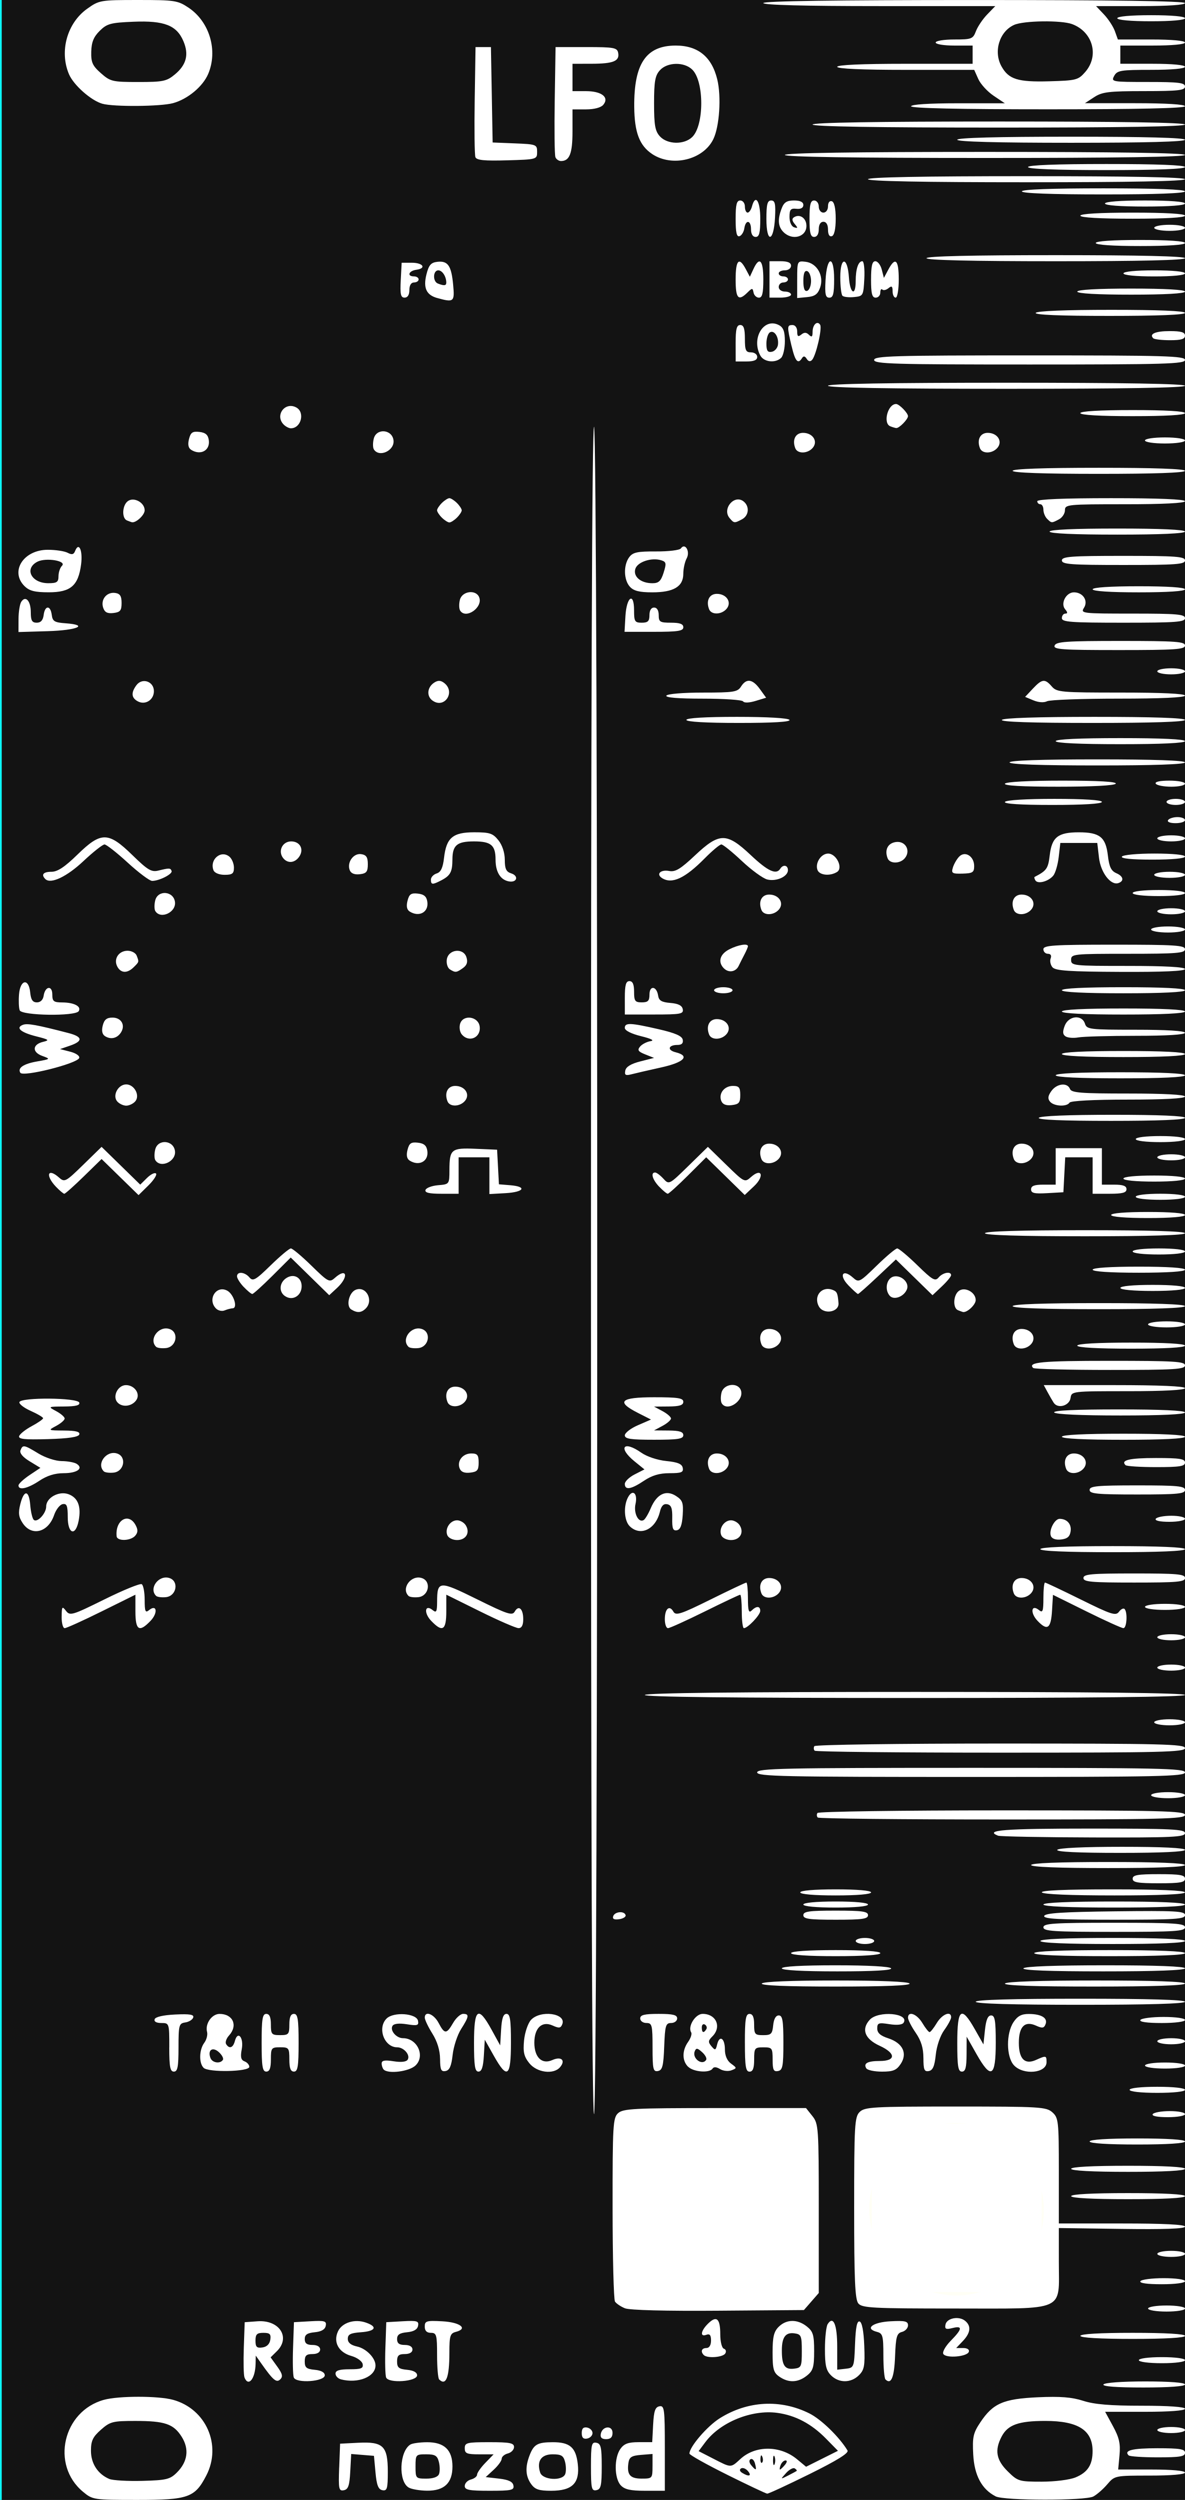 <?xml version="1.0" encoding="UTF-8" standalone="no"?>
<!-- Created with Inkscape (http://www.inkscape.org/) -->

<svg
   width="60.96mm"
   height="128.5mm"
   version="1.1"
   viewBox="0 0 60.96 128.5"
   id="svg16"
   sodipodi:docname="nozori_68_LFO_dark.svg"
   inkscape:version="1.1.1 (3bf5ae0d25, 2021-09-20, custom)"
   xmlns:inkscape="http://www.inkscape.org/namespaces/inkscape"
   xmlns:sodipodi="http://sodipodi.sourceforge.net/DTD/sodipodi-0.dtd"
   xmlns:xlink="http://www.w3.org/1999/xlink"
   xmlns="http://www.w3.org/2000/svg"
   xmlns:svg="http://www.w3.org/2000/svg"
   xmlns:rdf="http://www.w3.org/1999/02/22-rdf-syntax-ns#"
   xmlns:cc="http://creativecommons.org/ns#"
   xmlns:dc="http://purl.org/dc/elements/1.1/">
  <rect x="0" y="0" width="60.96" height="128.5" fill="#808080" stroke="none"/>
  <defs
     id="defs20">
    <linearGradient
       inkscape:collect="always"
       id="linearGradient4556">
      <stop
         style="stop-color:#000000;stop-opacity:1;"
         offset="0"
         id="stop4552" />
      <stop
         style="stop-color:#000000;stop-opacity:0;"
         offset="1"
         id="stop4554" />
    </linearGradient>
    <radialGradient
       inkscape:collect="always"
       xlink:href="#linearGradient4556"
       id="radialGradient4560"
       cx="30.633"
       cy="14.416"
       fx="30.633"
       fy="14.416"
       r="3.506"
       gradientTransform="matrix(1,0,0,0.975,0,0.358)"
       gradientUnits="userSpaceOnUse" />
  </defs>
  <sodipodi:namedview
     pagecolor="#ffffff"
     bordercolor="#666666"
     borderopacity="1"
     objecttolerance="10"
     gridtolerance="10"
     guidetolerance="10"
     inkscape:pageopacity="0"
     inkscape:pageshadow="2"
     inkscape:window-width="1920"
     inkscape:window-height="1060"
     id="namedview18"
     showgrid="false"
     inkscape:zoom="1.4142136"
     inkscape:cx="-98.28784"
     inkscape:cy="277.18585"
     inkscape:window-x="1920"
     inkscape:window-y="1100"
     inkscape:window-maximized="1"
     inkscape:current-layer="layer13"
     inkscape:pagecheckerboard="0"
     inkscape:document-units="mm" />
  <g
     inkscape:groupmode="layer"
     id="layer3"
     inkscape:label="bg uniform"
     style="display:inline">
    <rect
       style="fill:#131313;fill-opacity:1;fill-rule:nonzero;stroke:#09ffff;stroke-width:0.247;stroke-opacity:1"
       id="rect48"
       width="61.164"
       height="128.89"
       x="-0.036"
       y="-0.142" />
    <rect
       style="fill:#ffffff;fill-opacity:1;fill-rule:nonzero;stroke:#fffff5;stroke-width:0.265;stroke-opacity:1"
       id="rect1206"
       width="9.482"
       height="9.163"
       x="32.081"
       y="108.987" />
    <rect
       style="fill:#ffffff;fill-opacity:1;fill-rule:nonzero;stroke:#fffff5;stroke-width:0.3;stroke-opacity:1"
       id="rect1208"
       width="9.035"
       height="8.956"
       x="44.699"
       y="109.009"
       ry="0" />
  </g>
  <g
     inkscape:groupmode="layer"
     id="layer13"
     inkscape:label="68_LFO"
     style="display:inline">
    <path
       style="fill:#ffffff;stroke-width:0.157"
       d="m 4.266,128.077 c -1.663,-1.38 -1.029,-4.145 1.083,-4.723 0.758,-0.208 2.794,-0.208 3.553,0 1.697,0.465 2.518,2.33 1.711,3.89 -0.588,1.136 -0.927,1.256 -3.539,1.256 -2.267,0 -2.306,-0.006 -2.808,-0.422 z m 4.831,-0.983 c 0.559,-0.551 0.648,-1.209 0.251,-1.838 -0.419,-0.664 -0.864,-0.816 -2.389,-0.816 -1.16,0 -1.292,0.034 -1.767,0.452 -0.418,0.368 -0.513,0.569 -0.513,1.08 0,0.658 0.35,1.197 0.943,1.45 0.174,0.074 0.939,0.119 1.699,0.099 1.237,-0.033 1.424,-0.078 1.777,-0.427 z m 42.125,1.224 c -0.713,-0.36 -1.099,-1.077 -1.156,-2.151 -0.048,-0.898 -0.002,-1.104 0.365,-1.654 0.653,-0.979 1.182,-1.209 2.967,-1.29 1.149,-0.052 1.743,-0.005 2.326,0.183 0.57,0.184 1.387,0.252 3.009,0.252 1.379,0 2.227,0.059 2.227,0.156 0,0.096 -0.79,0.156 -2.054,0.156 h -2.054 l 0.404,0.742 c 0.318,0.584 0.39,0.899 0.335,1.483 l -0.069,0.742 h 1.718 c 1.04,0 1.718,0.062 1.718,0.156 0,0.095 -0.708,0.156 -1.807,0.156 -1.795,0 -1.809,0.003 -2.19,0.449 -0.211,0.247 -0.533,0.528 -0.716,0.625 -0.42,0.222 -4.584,0.218 -5.025,-0.005 z m 4.109,-0.977 c 0.628,-0.259 0.88,-0.652 0.875,-1.369 -0.007,-1.062 -0.754,-1.533 -2.433,-1.533 -1.374,0 -1.929,0.199 -2.246,0.803 -0.368,0.701 -0.28,1.204 0.313,1.789 0.518,0.511 0.584,0.531 1.747,0.531 0.684,0 1.441,-0.096 1.745,-0.221 z m -17.924,-0.136 c -1.067,-0.53 -1.94,-1.019 -1.94,-1.087 0,-0.347 0.915,-1.411 1.561,-1.816 1.435,-0.9 3.126,-0.99 4.614,-0.246 0.605,0.303 1.533,1.205 1.956,1.902 0.08,0.131 -0.529,0.509 -1.947,1.21 -1.134,0.561 -2.117,1.015 -2.184,1.01 -0.067,-0.005 -0.994,-0.443 -2.061,-0.973 z m 3.573,-0.195 c 0.028,-0.023 -0.016,-0.082 -0.098,-0.131 -0.081,-0.05 -0.282,0.059 -0.446,0.241 -0.297,0.33 -0.297,0.331 0.098,0.131 0.218,-0.11 0.418,-0.219 0.446,-0.241 z m -2.503,0.007 c -0.108,-0.128 -0.266,-0.189 -0.353,-0.137 -0.096,0.058 -0.073,0.149 0.058,0.23 0.342,0.213 0.509,0.16 0.295,-0.093 z m 0.362,-0.39 c -0.045,-0.171 -0.149,-0.27 -0.23,-0.22 -0.087,0.053 -0.072,0.181 0.037,0.311 0.25,0.297 0.291,0.278 0.193,-0.09 z m 1.537,0.076 c 0.114,-0.135 0.129,-0.234 0.036,-0.234 -0.088,0 -0.202,0.105 -0.252,0.234 -0.05,0.129 -0.066,0.234 -0.036,0.234 0.03,0 0.144,-0.105 0.252,-0.234 z m -2.285,-0.309 c 0.775,-0.709 2.048,-0.701 2.913,0.017 l 0.463,0.384 0.82,-0.41 0.82,-0.41 -0.614,-0.625 c -0.75,-0.764 -1.571,-1.198 -2.506,-1.325 -1.319,-0.178 -2.932,0.477 -3.702,1.505 l -0.346,0.462 0.754,0.387 c 0.937,0.481 0.889,0.48 1.398,0.015 z m 1.756,-0.121 c -0.044,-0.107 -0.08,-0.019 -0.08,0.195 0,0.215 0.036,0.303 0.08,0.195 0.044,-0.107 0.044,-0.283 0,-0.39 z m -0.63,0.01 c -0.051,-0.125 -0.088,-0.088 -0.096,0.094 -0.007,0.165 0.031,0.257 0.083,0.205 0.053,-0.052 0.058,-0.187 0.012,-0.299 z m -21.767,0.549 0.046,-1.223 0.928,-0.047 c 1.289,-0.066 1.526,0.166 1.526,1.488 0,0.87 -0.037,0.995 -0.277,0.95 -0.212,-0.04 -0.296,-0.255 -0.356,-0.909 l -0.079,-0.857 -0.586,-0.048 -0.586,-0.048 -0.048,0.905 c -0.038,0.724 -0.105,0.916 -0.332,0.959 -0.257,0.048 -0.279,-0.065 -0.238,-1.169 z m 3.576,1.032 c -0.541,-0.311 -0.483,-1.855 0.083,-2.21 0.103,-0.065 0.491,-0.119 0.861,-0.12 0.886,-0.003 1.306,0.398 1.306,1.247 0,0.851 -0.42,1.251 -1.306,1.244 -0.37,-0.003 -0.795,-0.075 -0.944,-0.16 z m 1.559,-0.694 c 0.05,-0.129 0.047,-0.41 -0.008,-0.625 -0.082,-0.322 -0.195,-0.39 -0.65,-0.39 -0.537,0 -0.551,0.015 -0.551,0.625 0,0.611 0.012,0.625 0.559,0.625 0.351,0 0.593,-0.087 0.65,-0.235 z m 1.324,0.61 c 0,-0.137 0.143,-0.286 0.317,-0.33 0.174,-0.045 0.317,-0.157 0.317,-0.25 0,-0.093 0.191,-0.365 0.425,-0.606 l 0.425,-0.438 h -0.742 c -0.637,0 -0.742,-0.044 -0.742,-0.312 0,-0.286 0.106,-0.312 1.267,-0.312 1.053,0 1.267,0.042 1.267,0.249 0,0.137 -0.143,0.286 -0.317,0.33 -0.174,0.045 -0.317,0.167 -0.317,0.27 0,0.104 -0.185,0.359 -0.411,0.567 l -0.411,0.379 0.686,0.078 c 0.488,0.056 0.701,0.157 0.739,0.351 0.047,0.242 -0.094,0.273 -1.226,0.273 -1.064,0 -1.278,-0.042 -1.278,-0.249 z m 3.413,-0.098 c -0.288,-0.406 -0.313,-0.866 -0.078,-1.474 0.218,-0.565 0.406,-0.672 1.187,-0.675 0.884,-0.003 1.194,0.266 1.292,1.121 0.112,0.983 -0.279,1.375 -1.371,1.375 -0.629,0 -0.831,-0.068 -1.029,-0.347 z m 1.755,-0.512 c 0.05,-0.129 0.047,-0.41 -0.008,-0.625 -0.082,-0.321 -0.195,-0.39 -0.64,-0.39 -0.589,0 -0.829,0.352 -0.641,0.937 0.125,0.388 1.144,0.45 1.289,0.078 z m 1.324,-0.39 c 0,-1.127 0.032,-1.266 0.277,-1.219 0.234,0.044 0.277,0.232 0.277,1.219 0,0.987 -0.043,1.175 -0.277,1.219 -0.246,0.047 -0.277,-0.092 -0.277,-1.219 z m 1.529,0.964 c -0.333,-0.363 -0.341,-1.407 -0.016,-1.866 0.191,-0.269 0.403,-0.347 0.942,-0.347 h 0.696 l 0.047,-0.896 c 0.037,-0.707 0.106,-0.907 0.325,-0.948 0.253,-0.048 0.277,0.137 0.277,2.145 v 2.197 h -1.005 c -0.772,0 -1.065,-0.066 -1.267,-0.286 z m 1.638,-0.973 v -0.634 l -0.594,0.048 c -0.483,0.039 -0.603,0.116 -0.646,0.411 -0.087,0.608 0.082,0.808 0.68,0.808 0.548,0 0.559,-0.012 0.559,-0.634 z m 24.494,-0.559 c -0.262,-0.258 0.183,-0.369 1.483,-0.369 1.153,0 1.416,0.043 1.416,0.234 0,0.191 -0.261,0.234 -1.399,0.234 -0.769,0 -1.444,-0.045 -1.5,-0.1 z m -28.135,-1.149 c 0,-0.235 0.083,-0.319 0.277,-0.283 0.152,0.029 0.277,0.156 0.277,0.283 0,0.126 -0.125,0.254 -0.277,0.283 -0.194,0.037 -0.277,-0.047 -0.277,-0.283 z m 0.98,0.041 c 0.079,-0.407 0.604,-0.452 0.604,-0.052 0,0.223 -0.102,0.324 -0.328,0.324 -0.227,0 -0.312,-0.084 -0.275,-0.271 z m 28.629,-0.197 c 0,-0.086 0.321,-0.156 0.713,-0.156 0.392,0 0.713,0.07 0.713,0.156 0,0.086 -0.321,0.156 -0.713,0.156 -0.392,0 -0.713,-0.07 -0.713,-0.156 z m -2.771,-2.342 c 0.057,-0.091 0.952,-0.156 2.147,-0.156 1.26,0 2.049,0.06 2.049,0.156 0,0.096 -0.821,0.156 -2.147,0.156 -1.391,0 -2.112,-0.055 -2.049,-0.156 z m -44.188,-0.364 c -0.045,-0.115 -0.06,-0.8 -0.035,-1.522 l 0.046,-1.314 0.664,-0.048 c 1.121,-0.08 1.709,0.83 0.992,1.537 l -0.323,0.318 0.342,0.474 c 0.265,0.367 0.3,0.516 0.153,0.657 -0.196,0.19 -0.365,0.048 -0.99,-0.84 l -0.269,-0.382 -0.008,0.417 c -0.016,0.778 -0.374,1.217 -0.574,0.702 z m 1.329,-1.939 c 0.041,-0.286 -0.025,-0.351 -0.356,-0.351 -0.331,0 -0.407,0.074 -0.407,0.401 0,0.327 0.066,0.392 0.356,0.351 0.229,-0.032 0.374,-0.175 0.407,-0.401 z m 1.208,1.947 c -0.046,-0.119 -0.064,-0.808 -0.038,-1.531 l 0.046,-1.314 0.845,-0.048 c 0.742,-0.042 0.838,-0.013 0.79,0.234 -0.036,0.189 -0.223,0.298 -0.567,0.331 -0.385,0.037 -0.513,0.124 -0.513,0.351 0,0.218 0.11,0.302 0.396,0.302 0.246,0 0.396,0.088 0.396,0.234 0,0.146 -0.15,0.234 -0.396,0.234 -0.314,0 -0.396,0.079 -0.396,0.38 0,0.315 0.088,0.389 0.515,0.429 0.33,0.031 0.515,0.133 0.515,0.283 0,0.323 -1.469,0.427 -1.592,0.113 z m 2.423,0.092 c -0.152,-0.039 -0.277,-0.172 -0.277,-0.294 0,-0.16 0.203,-0.223 0.724,-0.223 0.599,0 0.715,-0.046 0.672,-0.268 -0.029,-0.148 -0.289,-0.335 -0.582,-0.417 -0.656,-0.185 -0.942,-0.711 -0.687,-1.262 0.209,-0.452 0.854,-0.655 1.438,-0.452 0.618,0.214 0.499,0.442 -0.26,0.496 -0.533,0.038 -0.673,0.108 -0.673,0.339 0,0.196 0.155,0.324 0.475,0.394 0.472,0.102 0.95,0.591 0.95,0.972 0,0.585 -0.895,0.945 -1.781,0.716 z m 2.327,-0.092 c -0.046,-0.119 -0.064,-0.808 -0.038,-1.531 l 0.046,-1.314 0.845,-0.048 c 0.742,-0.042 0.838,-0.013 0.79,0.234 -0.036,0.189 -0.223,0.298 -0.567,0.331 -0.385,0.037 -0.513,0.124 -0.513,0.351 0,0.218 0.11,0.302 0.396,0.302 0.246,0 0.396,0.088 0.396,0.234 0,0.146 -0.15,0.234 -0.396,0.234 -0.314,0 -0.396,0.079 -0.396,0.38 0,0.315 0.088,0.389 0.515,0.429 0.33,0.031 0.515,0.133 0.515,0.283 0,0.323 -1.469,0.427 -1.592,0.113 z m 2.727,0.096 c -0.058,-0.057 -0.106,-0.619 -0.106,-1.249 0,-1.041 -0.029,-1.145 -0.317,-1.145 -0.214,0 -0.317,-0.104 -0.317,-0.32 0,-0.291 0.083,-0.316 0.898,-0.273 0.924,0.048 1.348,0.377 0.702,0.544 -0.294,0.076 -0.333,0.201 -0.333,1.07 0,1.273 -0.173,1.724 -0.528,1.374 z m 17.505,-0.139 c -0.302,-0.208 -0.352,-0.386 -0.352,-1.249 0,-0.798 0.066,-1.071 0.317,-1.318 0.399,-0.394 0.965,-0.399 1.447,-0.014 0.32,0.255 0.374,0.438 0.374,1.263 0,0.825 -0.054,1.008 -0.374,1.263 -0.453,0.362 -0.941,0.381 -1.412,0.055 z m 1.152,-1.318 c 0,-0.786 -0.032,-0.863 -0.378,-0.911 -0.453,-0.063 -0.646,0.192 -0.649,0.86 -0.004,0.778 0.145,1.011 0.612,0.958 0.392,-0.045 0.415,-0.096 0.415,-0.906 z m 1.504,1.249 c -0.255,-0.251 -0.316,-0.518 -0.314,-1.366 0.001,-0.58 0.065,-1.151 0.141,-1.269 0.291,-0.453 0.49,0.023 0.49,1.172 v 1.172 l 0.435,-0.049 c 0.429,-0.049 0.436,-0.067 0.482,-1.27 0.033,-0.868 0.102,-1.203 0.238,-1.158 0.121,0.04 0.208,0.497 0.237,1.253 0.04,1.027 0.002,1.235 -0.277,1.51 -0.411,0.405 -1.024,0.408 -1.432,0.006 z m 2.801,0.211 c -0.06,-0.059 -0.109,-0.614 -0.109,-1.234 0,-1.014 -0.033,-1.135 -0.333,-1.213 -0.646,-0.167 -0.221,-0.496 0.702,-0.544 0.747,-0.039 0.898,-0.004 0.898,0.21 0,0.141 -0.14,0.293 -0.31,0.337 -0.268,0.069 -0.317,0.24 -0.356,1.261 -0.042,1.079 -0.203,1.467 -0.491,1.183 z m 13.033,-0.992 c 0,-0.09 0.501,-0.156 1.188,-0.156 0.686,0 1.188,0.066 1.188,0.156 0,0.09 -0.501,0.156 -1.188,0.156 -0.686,0 -1.188,-0.066 -1.188,-0.156 z m -22.378,-0.26 c -0.182,-0.18 -0.115,-0.364 0.132,-0.364 0.147,0 0.238,-0.147 0.238,-0.385 0,-0.278 -0.066,-0.36 -0.238,-0.296 -0.341,0.129 -0.292,-0.202 0.085,-0.574 0.437,-0.431 0.628,-0.264 0.628,0.548 0,0.383 0.081,0.707 0.186,0.742 0.103,0.034 0.134,0.145 0.07,0.247 -0.124,0.198 -0.923,0.257 -1.101,0.082 z m 12.321,-0.057 c -0.062,-0.1 0.106,-0.399 0.381,-0.68 0.6,-0.61 0.623,-0.787 0.084,-0.653 -0.335,0.083 -0.399,0.051 -0.355,-0.178 0.065,-0.336 0.69,-0.456 1.01,-0.194 0.323,0.265 0.284,0.617 -0.115,1.037 l -0.344,0.361 h 0.357 c 0.215,0 0.332,0.078 0.292,0.195 -0.084,0.253 -1.164,0.345 -1.31,0.112 z m 7.049,-0.932 c 0,-0.098 1.003,-0.156 2.692,-0.156 1.689,0 2.692,0.058 2.692,0.156 0,0.098 -1.003,0.156 -2.692,0.156 -1.689,0 -2.692,-0.058 -2.692,-0.156 z m -23.429,-1.418 c -0.215,-0.087 -0.446,-0.243 -0.512,-0.346 -0.066,-0.103 -0.122,-2.267 -0.123,-4.808 -0.002,-4.28 0.019,-4.64 0.287,-4.879 0.256,-0.228 0.837,-0.258 4.976,-0.258 h 4.687 l 0.328,0.411 c 0.314,0.394 0.328,0.597 0.328,4.753 v 4.342 l -0.382,0.438 -0.382,0.438 -4.408,0.034 c -2.706,0.021 -4.559,-0.027 -4.799,-0.125 z m 6.617,-1.144 c 0.874,-0.437 1.846,-1.43 2.209,-2.257 0.391,-0.889 0.332,-2.588 -0.122,-3.518 -0.758,-1.554 -2.08,-2.434 -3.84,-2.559 -1.335,-0.095 -2.272,0.227 -3.249,1.116 -0.933,0.848 -1.333,1.671 -1.425,2.928 -0.091,1.245 0.221,2.304 0.927,3.149 0.533,0.637 1.631,1.334 2.415,1.533 0.814,0.206 2.256,0.023 3.085,-0.391 z m 20.296,1.157 c 0,-0.087 0.422,-0.156 0.95,-0.156 0.528,0 0.95,0.069 0.95,0.156 0,0.087 -0.422,0.156 -0.95,0.156 -0.528,0 -0.95,-0.069 -0.95,-0.156 z m -14.904,-0.258 c -0.173,-0.206 -0.217,-1.197 -0.217,-4.913 0,-4.26 0.024,-4.678 0.283,-4.933 0.259,-0.255 0.68,-0.279 4.931,-0.279 4.349,0 4.67,0.019 4.982,0.297 0.314,0.281 0.333,0.451 0.333,3.006 v 2.708 h 3.246 c 2.14,0 3.246,0.055 3.246,0.162 0,0.108 -1.076,0.147 -3.246,0.117 l -3.246,-0.045 1.57e-4,1.756 c 1.58e-4,2.574 0.435,2.381 -5.364,2.381 -4.207,0 -4.755,-0.029 -4.948,-0.258 z m 6.864,-0.8 c 2.925,-1.276 3.595,-4.906 1.32,-7.149 -2.188,-2.158 -5.725,-1.618 -7.128,1.088 -0.935,1.802 -0.527,3.925 1.018,5.301 1.332,1.187 3.15,1.475 4.79,0.76 z m 7.644,-0.347 c 0.054,-0.086 0.592,-0.156 1.197,-0.156 0.627,0 1.099,0.067 1.099,0.156 0,0.09 -0.505,0.156 -1.197,0.156 -0.758,0 -1.161,-0.057 -1.099,-0.156 z m 0.871,-1.405 c 0,-0.086 0.321,-0.156 0.713,-0.156 0.392,0 0.713,0.07 0.713,0.156 0,0.086 -0.321,0.156 -0.713,0.156 -0.392,0 -0.713,-0.07 -0.713,-0.156 z m -4.433,-2.967 c 0,-0.099 1.082,-0.156 2.929,-0.156 1.847,0 2.929,0.058 2.929,0.156 0,0.099 -1.082,0.156 -2.929,0.156 -1.847,0 -2.929,-0.058 -2.929,-0.156 z m 0,-1.405 c 0,-0.099 1.082,-0.156 2.929,-0.156 1.847,0 2.929,0.058 2.929,0.156 0,0.099 -1.082,0.156 -2.929,0.156 -1.847,0 -2.929,-0.058 -2.929,-0.156 z m 0.95,-1.405 c 0,-0.097 0.924,-0.156 2.454,-0.156 1.531,0 2.454,0.059 2.454,0.156 0,0.097 -0.924,0.156 -2.454,0.156 -1.531,0 -2.454,-0.059 -2.454,-0.156 z m 3.246,-1.405 c 0.054,-0.086 0.45,-0.156 0.88,-0.156 0.43,0 0.782,0.07 0.782,0.156 0,0.086 -0.396,0.156 -0.88,0.156 -0.546,0 -0.843,-0.059 -0.782,-0.156 z M 30.401,65.255 c 0,-28.903 0.053,-43.382 0.158,-43.318 0.22,0.134 0.22,86.733 0,86.733 -0.105,0 -0.158,-14.576 -0.158,-43.415 z m 27.709,42.165 c 0,-0.092 0.581,-0.156 1.425,-0.156 0.844,0 1.425,0.064 1.425,0.156 0,0.092 -0.581,0.156 -1.425,0.156 -0.844,0 -1.425,-0.064 -1.425,-0.156 z M 8.709,105.235 c 0,-1.239 -0.003,-1.249 -0.409,-1.249 -0.257,0 -0.385,-0.073 -0.344,-0.195 0.041,-0.121 0.441,-0.213 1.058,-0.242 0.759,-0.036 0.977,7.8e-4 0.925,0.156 -0.037,0.112 -0.223,0.225 -0.412,0.253 -0.32,0.046 -0.344,0.137 -0.344,1.288 0,0.997 -0.046,1.238 -0.238,1.238 -0.191,0 -0.238,-0.243 -0.238,-1.249 z m 1.765,1.053 c -0.247,-0.244 -0.229,-0.93 0.034,-1.284 0.119,-0.16 0.183,-0.412 0.144,-0.56 -0.111,-0.417 0.243,-0.926 0.643,-0.926 0.692,0 0.954,0.599 0.486,1.11 -0.139,0.152 -0.206,0.35 -0.149,0.442 0.165,0.263 0.358,0.194 0.452,-0.162 0.148,-0.556 0.466,-0.171 0.352,0.426 -0.076,0.4 -0.041,0.553 0.144,0.623 0.135,0.051 0.245,0.178 0.245,0.282 0,0.253 -2.101,0.297 -2.352,0.05 z m 0.993,-0.408 c 0.047,-0.074 -0.049,-0.255 -0.212,-0.401 -0.324,-0.289 -0.586,-0.1 -0.427,0.309 0.097,0.248 0.504,0.307 0.639,0.091 z m 1.992,-0.88 c 0,-1.214 0.043,-1.483 0.238,-1.483 0.166,0 0.238,0.165 0.238,0.546 0,0.503 0.038,0.546 0.475,0.546 0.437,0 0.475,-0.043 0.475,-0.546 0,-0.382 0.072,-0.546 0.238,-0.546 0.194,0 0.238,0.269 0.238,1.483 0,1.214 -0.043,1.483 -0.238,1.483 -0.172,0 -0.238,-0.173 -0.238,-0.625 0,-0.59 -0.026,-0.625 -0.475,-0.625 -0.449,0 -0.475,0.035 -0.475,0.625 0,0.451 -0.066,0.625 -0.238,0.625 -0.194,0 -0.238,-0.269 -0.238,-1.483 z m 6.281,1.379 c -0.058,-0.057 -0.106,-0.199 -0.106,-0.314 0,-0.156 0.156,-0.185 0.613,-0.113 0.391,0.062 0.654,0.032 0.726,-0.083 0.147,-0.235 -0.195,-0.635 -0.543,-0.635 -0.667,0 -1.031,-0.996 -0.54,-1.48 0.359,-0.354 1.54,-0.268 1.614,0.118 0.046,0.24 -0.03,0.264 -0.573,0.178 -0.402,-0.063 -0.666,-0.034 -0.738,0.081 -0.146,0.233 0.194,0.635 0.537,0.635 0.732,0 1.154,0.903 0.652,1.397 -0.317,0.313 -1.401,0.456 -1.644,0.216 z m 2.898,-0.548 c -0.003,-0.438 -0.142,-0.895 -0.395,-1.3 -0.215,-0.343 -0.39,-0.712 -0.391,-0.82 -0.002,-0.373 0.467,-0.193 0.712,0.273 0.306,0.584 0.407,0.584 0.745,-9.3e-4 0.148,-0.257 0.38,-0.467 0.515,-0.467 0.326,0 0.309,0.132 -0.104,0.781 -0.191,0.301 -0.387,0.897 -0.435,1.326 -0.064,0.576 -0.159,0.793 -0.364,0.831 -0.229,0.043 -0.278,-0.066 -0.282,-0.623 z m 1.747,-0.831 c 0,-1.77 0.211,-1.928 0.901,-0.674 l 0.445,0.81 0.048,-0.81 c 0.034,-0.581 0.113,-0.81 0.277,-0.81 0.184,0 0.229,0.293 0.229,1.483 0,1.765 -0.188,1.905 -0.885,0.664 l -0.461,-0.82 -0.048,0.82 c -0.034,0.59 -0.112,0.82 -0.277,0.82 -0.184,0 -0.229,-0.293 -0.229,-1.483 z m 2.846,1.054 c -0.276,-0.344 -0.33,-0.577 -0.272,-1.173 0.039,-0.409 0.2,-0.883 0.357,-1.054 0.482,-0.525 1.828,-0.341 1.61,0.219 -0.081,0.208 -0.164,0.219 -0.504,0.066 -0.543,-0.244 -0.934,0.128 -0.934,0.887 0,0.752 0.392,1.131 0.923,0.892 0.462,-0.207 0.7,0.009 0.402,0.364 -0.331,0.393 -1.193,0.283 -1.582,-0.202 z m 6.338,-0.808 c 0,-1.156 -0.026,-1.261 -0.317,-1.261 -0.176,0 -0.317,-0.104 -0.317,-0.234 0,-0.182 0.211,-0.234 0.95,-0.234 0.739,0 0.95,0.052 0.95,0.234 0,0.129 -0.14,0.234 -0.31,0.234 -0.277,0 -0.315,0.128 -0.356,1.208 -0.038,1.005 -0.093,1.217 -0.323,1.261 -0.245,0.046 -0.277,-0.092 -0.277,-1.208 z m 1.832,0.992 c -0.317,-0.313 -0.318,-0.837 -0.002,-1.282 0.136,-0.191 0.206,-0.412 0.157,-0.49 -0.188,-0.3 0.215,-0.95 0.59,-0.95 0.703,0 0.99,0.676 0.495,1.164 -0.213,0.21 -0.22,0.29 -0.042,0.5 0.19,0.226 0.219,0.216 0.293,-0.092 0.12,-0.503 0.399,-0.326 0.399,0.255 0,0.32 0.114,0.584 0.317,0.73 0.306,0.223 0.307,0.234 0.019,0.344 -0.164,0.063 -0.428,0.034 -0.586,-0.064 -0.184,-0.113 -0.323,-0.122 -0.384,-0.025 -0.15,0.24 -0.978,0.179 -1.253,-0.092 z m 0.926,-0.358 c 0.047,-0.074 -0.047,-0.253 -0.209,-0.397 -0.245,-0.219 -0.308,-0.225 -0.38,-0.04 -0.141,0.362 0.389,0.755 0.588,0.437 z m 0.006,-1.571 c 0.05,-0.08 0.019,-0.189 -0.07,-0.243 -0.088,-0.054 -0.161,0.011 -0.161,0.145 0,0.274 0.095,0.315 0.231,0.098 z m 1.986,0.692 c 0,-1.214 0.043,-1.483 0.238,-1.483 0.166,0 0.238,0.165 0.238,0.546 0,0.5 0.039,0.546 0.465,0.546 0.409,0 0.471,-0.061 0.515,-0.507 0.032,-0.325 0.135,-0.507 0.287,-0.507 0.193,0 0.238,0.26 0.238,1.403 0,1.212 -0.038,1.41 -0.277,1.456 -0.227,0.043 -0.277,-0.062 -0.277,-0.583 0,-0.603 -0.025,-0.636 -0.475,-0.636 -0.449,0 -0.475,0.035 -0.475,0.625 0,0.451 -0.066,0.625 -0.238,0.625 -0.194,0 -0.238,-0.269 -0.238,-1.483 z m 6.248,1.317 c -0.162,-0.258 0.059,-0.38 0.689,-0.38 0.841,0 0.839,-0.396 -0.005,-0.783 -0.768,-0.352 -0.956,-0.849 -0.507,-1.338 0.439,-0.478 2.047,-0.338 1.741,0.152 -0.068,0.109 -0.342,0.137 -0.733,0.076 -0.556,-0.088 -0.624,-0.064 -0.624,0.222 0,0.229 0.162,0.373 0.565,0.504 0.744,0.242 1.003,0.773 0.642,1.317 -0.216,0.326 -0.389,0.397 -0.963,0.397 -0.385,0 -0.746,-0.075 -0.804,-0.167 z m 2.936,-0.533 c 0,-0.513 -0.115,-0.889 -0.396,-1.297 -0.218,-0.316 -0.396,-0.664 -0.396,-0.772 0,-0.368 0.455,-0.201 0.738,0.27 0.154,0.258 0.321,0.468 0.371,0.468 0.05,0 0.216,-0.211 0.371,-0.468 0.273,-0.455 0.738,-0.643 0.738,-0.297 0,0.094 -0.16,0.393 -0.356,0.663 -0.206,0.285 -0.389,0.821 -0.435,1.272 -0.059,0.579 -0.151,0.792 -0.357,0.831 -0.232,0.043 -0.277,-0.067 -0.277,-0.67 z m 1.742,-0.784 c 0,-1.763 0.207,-1.923 0.901,-0.699 l 0.445,0.784 0.079,-0.745 c 0.056,-0.523 0.15,-0.745 0.317,-0.745 0.193,0 0.238,0.26 0.238,1.403 0,1.765 -0.239,1.909 -0.986,0.591 l -0.511,-0.902 -0.004,0.898 c -0.003,0.692 -0.058,0.898 -0.241,0.898 -0.194,0 -0.238,-0.269 -0.238,-1.483 z m 2.914,1.155 c -0.396,-0.431 -0.407,-1.635 -0.021,-2.215 0.21,-0.316 0.409,-0.422 0.792,-0.42 0.648,0.003 0.98,0.208 0.856,0.527 -0.08,0.206 -0.166,0.218 -0.493,0.071 -0.574,-0.258 -0.881,0.05 -0.881,0.883 0,0.834 0.307,1.14 0.883,0.882 0.522,-0.235 0.542,-0.23 0.542,0.116 0,0.567 -1.198,0.679 -1.678,0.156 z m 6.744,0.016 c 0,-0.088 0.449,-0.156 1.029,-0.156 0.581,0 1.029,0.068 1.029,0.156 0,0.088 -0.449,0.156 -1.029,0.156 -0.581,0 -1.029,-0.068 -1.029,-0.156 z m 0.633,-1.249 c 0,-0.086 0.321,-0.156 0.713,-0.156 0.392,0 0.713,0.07 0.713,0.156 0,0.086 -0.321,0.156 -0.713,0.156 -0.392,0 -0.713,-0.07 -0.713,-0.156 z m -0.871,-1.093 c 0.054,-0.086 0.592,-0.156 1.197,-0.156 0.627,0 1.099,0.067 1.099,0.156 0,0.09 -0.505,0.156 -1.197,0.156 -0.758,0 -1.161,-0.057 -1.099,-0.156 z m -8.471,-0.937 c 0,-0.101 1.9,-0.156 5.383,-0.156 3.483,0 5.383,0.055 5.383,0.156 0,0.101 -1.9,0.156 -5.383,0.156 -3.483,0 -5.383,-0.055 -5.383,-0.156 z m -11.004,-0.937 c 0.061,-0.097 1.503,-0.156 3.8,-0.156 2.297,0 3.739,0.059 3.8,0.156 0.064,0.102 -1.242,0.156 -3.8,0.156 -2.558,0 -3.864,-0.054 -3.8,-0.156 z m 12.509,0 c 0.062,-0.098 1.796,-0.156 4.68,-0.156 2.949,0 4.582,0.056 4.582,0.156 0,0.101 -1.666,0.156 -4.68,0.156 -3.08,0 -4.647,-0.053 -4.582,-0.156 z m -11.479,-0.781 c 0,-0.098 1.026,-0.156 2.762,-0.156 1.67,0 2.8,0.062 2.859,0.156 0.064,0.102 -0.896,0.156 -2.762,0.156 -1.801,0 -2.859,-0.058 -2.859,-0.156 z m 12.429,0 c 0.061,-0.098 1.638,-0.156 4.205,-0.156 2.633,0 4.107,0.056 4.107,0.156 0,0.1 -1.507,0.156 -4.205,0.156 -2.763,0 -4.172,-0.053 -4.107,-0.156 z m -11.954,-0.781 c 0,-0.097 0.871,-0.156 2.296,-0.156 1.425,0 2.296,0.059 2.296,0.156 0,0.097 -0.871,0.156 -2.296,0.156 -1.425,0 -2.296,-0.059 -2.296,-0.156 z m 12.509,0 c 0,-0.1 1.399,-0.156 3.879,-0.156 2.481,0 3.879,0.056 3.879,0.156 0,0.1 -1.399,0.156 -3.879,0.156 -2.481,0 -3.879,-0.056 -3.879,-0.156 z m -9.183,-0.625 c 0,-0.086 0.214,-0.156 0.475,-0.156 0.261,0 0.475,0.07 0.475,0.156 0,0.086 -0.214,0.156 -0.475,0.156 -0.261,0 -0.475,-0.07 -0.475,-0.156 z m 9.5,0 c 0,-0.1 1.346,-0.156 3.721,-0.156 2.375,0 3.721,0.056 3.721,0.156 0,0.1 -1.346,0.156 -3.721,0.156 -2.375,0 -3.721,-0.056 -3.721,-0.156 z M 53.676,99.067 c 0,-0.201 0.51,-0.234 3.642,-0.234 3.132,0 3.642,0.033 3.642,0.234 0,0.201 -0.51,0.234 -3.642,0.234 -3.132,0 -3.642,-0.033 -3.642,-0.234 z M 31.545,98.495 c 0.082,-0.242 0.579,-0.283 0.638,-0.052 0.022,0.086 -0.129,0.18 -0.334,0.208 -0.256,0.036 -0.352,-0.013 -0.303,-0.156 z m 9.782,-0.052 c 0,-0.193 0.29,-0.234 1.663,-0.234 1.372,0 1.663,0.041 1.663,0.234 0,0.193 -0.29,0.234 -1.663,0.234 -1.372,0 -1.663,-0.041 -1.663,-0.234 z m 12.39,0.039 c 0.05,-0.147 0.955,-0.206 3.655,-0.237 3.123,-0.037 3.589,-0.011 3.589,0.195 0,0.205 -0.492,0.237 -3.655,0.237 -2.854,0 -3.64,-0.043 -3.589,-0.195 z M 41.326,97.896 c 0,-0.094 0.66,-0.156 1.663,-0.156 1.003,0 1.663,0.062 1.663,0.156 0,0.094 -0.66,0.156 -1.663,0.156 -1.003,0 -1.663,-0.062 -1.663,-0.156 z m 12.35,0 c 0,-0.1 1.319,-0.156 3.642,-0.156 2.322,0 3.642,0.057 3.642,0.156 0,0.1 -1.319,0.156 -3.642,0.156 -2.322,0 -3.642,-0.057 -3.642,-0.156 z M 41.168,97.272 c 0,-0.095 0.713,-0.156 1.821,-0.156 1.108,0 1.821,0.061 1.821,0.156 0,0.095 -0.713,0.156 -1.821,0.156 -1.108,0 -1.821,-0.061 -1.821,-0.156 z m 12.429,0 c -0.064,-0.102 1.186,-0.156 3.632,-0.156 2.381,0 3.73,0.056 3.73,0.156 0,0.1 -1.316,0.156 -3.632,0.156 -2.251,0 -3.67,-0.059 -3.73,-0.156 z m 4.671,-0.703 c 0,-0.19 0.255,-0.234 1.346,-0.234 1.091,0 1.346,0.044 1.346,0.234 0,0.19 -0.255,0.234 -1.346,0.234 -1.091,0 -1.346,-0.044 -1.346,-0.234 z m -5.225,-0.703 c 0,-0.1 1.425,-0.156 3.958,-0.156 2.533,0 3.958,0.056 3.958,0.156 0,0.1 -1.425,0.156 -3.958,0.156 -2.533,0 -3.958,-0.056 -3.958,-0.156 z m 1.346,-0.781 c 0.06,-0.096 1.347,-0.156 3.334,-0.156 2.052,0 3.237,0.057 3.237,0.156 0,0.099 -1.217,0.156 -3.334,0.156 -2.183,0 -3.301,-0.054 -3.237,-0.156 z m -3.048,-0.728 c -0.719,-0.286 0.296,-0.365 4.71,-0.365 4.257,0 4.908,0.031 4.908,0.234 0,0.203 -0.623,0.233 -4.71,0.222 -2.591,-0.007 -4.8,-0.048 -4.908,-0.091 z m -9.272,-0.933 c -0.056,-0.055 -0.063,-0.16 -0.017,-0.234 0.046,-0.074 4.319,-0.134 9.496,-0.134 8.26,0 9.412,0.029 9.412,0.234 0,0.206 -1.149,0.234 -9.395,0.234 -5.167,0 -9.44,-0.045 -9.496,-0.1 z m 17.149,-1.149 c 0,-0.086 0.392,-0.156 0.871,-0.156 0.479,0 0.871,0.07 0.871,0.156 0,0.086 -0.392,0.156 -0.871,0.156 -0.479,0 -0.871,-0.07 -0.871,-0.156 z M 38.951,91.104 c 0,-0.206 1.328,-0.234 11.004,-0.234 9.676,0 11.004,0.028 11.004,0.234 0,0.206 -1.328,0.234 -11.004,0.234 -9.676,0 -11.004,-0.028 -11.004,-0.234 z m 2.96,-1.115 c -0.056,-0.055 -0.063,-0.16 -0.017,-0.234 0.046,-0.074 4.355,-0.134 9.575,-0.134 8.331,0 9.491,0.029 9.491,0.234 0,0.206 -1.158,0.234 -9.474,0.234 -5.211,0 -9.519,-0.045 -9.575,-0.1 z m 17.465,-1.461 c 0,-0.086 0.356,-0.156 0.792,-0.156 0.435,0 0.792,0.07 0.792,0.156 0,0.086 -0.356,0.156 -0.792,0.156 -0.435,0 -0.792,-0.07 -0.792,-0.156 z M 33.172,87.123 c 0.064,-0.102 4.884,-0.156 13.943,-0.156 9.124,0 13.845,0.053 13.845,0.156 0,0.103 -4.753,0.156 -13.943,0.156 -9.255,0 -13.91,-0.052 -13.845,-0.156 z m 26.363,-1.405 c 0,-0.086 0.321,-0.156 0.713,-0.156 0.392,0 0.713,0.07 0.713,0.156 0,0.086 -0.321,0.156 -0.713,0.156 -0.392,0 -0.713,-0.07 -0.713,-0.156 z m 0,-1.561 c 0,-0.086 0.321,-0.156 0.713,-0.156 0.392,0 0.713,0.07 0.713,0.156 0,0.086 -0.321,0.156 -0.713,0.156 -0.392,0 -0.713,-0.07 -0.713,-0.156 z M 3.172,83.103 c 0.005,-0.529 0.026,-0.558 0.222,-0.303 0.205,0.266 0.318,0.232 1.981,-0.59 0.97,-0.48 1.832,-0.831 1.916,-0.78 0.083,0.051 0.151,0.413 0.151,0.805 0,0.596 0.037,0.683 0.223,0.53 0.402,-0.329 0.472,0.137 0.082,0.546 -0.585,0.614 -0.781,0.493 -0.781,-0.481 v -0.86 l -1.739,0.86 c -0.956,0.473 -1.811,0.86 -1.9,0.86 -0.089,0 -0.159,-0.263 -0.156,-0.586 z m 19.006,0.207 c -0.39,-0.409 -0.32,-0.875 0.082,-0.546 0.186,0.152 0.224,0.081 0.226,-0.422 0.004,-1.1 0.095,-1.106 2.059,-0.135 1.554,0.768 1.808,0.852 1.932,0.634 0.204,-0.359 0.44,-0.15 0.44,0.389 0,0.306 -0.08,0.459 -0.24,0.459 -0.132,0 -1.023,-0.387 -1.979,-0.86 l -1.739,-0.86 v 0.86 c 0,0.975 -0.196,1.095 -0.781,0.481 z m 12.023,-0.08 c 0,-0.539 0.236,-0.748 0.44,-0.389 0.124,0.218 0.375,0.137 1.907,-0.621 0.97,-0.48 1.801,-0.873 1.846,-0.873 0.045,0 0.082,0.365 0.082,0.812 0,0.631 0.042,0.77 0.19,0.625 0.25,-0.247 0.443,-0.238 0.443,0.02 0,0.21 -0.642,0.886 -0.841,0.886 -0.06,0 -0.109,-0.386 -0.109,-0.859 0,-0.472 -0.037,-0.859 -0.082,-0.859 -0.045,0 -0.863,0.386 -1.818,0.859 -0.955,0.472 -1.809,0.859 -1.897,0.859 -0.089,0 -0.161,-0.207 -0.161,-0.459 z m 19.173,0.083 c -0.392,-0.411 -0.324,-0.88 0.079,-0.549 0.187,0.153 0.223,0.054 0.223,-0.617 0,-0.44 0.037,-0.8 0.082,-0.8 0.045,0 0.878,0.394 1.851,0.875 1.563,0.773 1.79,0.846 1.953,0.627 0.101,-0.136 0.23,-0.202 0.287,-0.146 0.166,0.164 0.118,0.986 -0.058,0.986 -0.089,0 -0.94,-0.385 -1.892,-0.856 l -1.731,-0.856 -0.048,0.805 c -0.055,0.933 -0.239,1.064 -0.746,0.532 z m 5.528,-0.717 c 0,-0.088 0.449,-0.156 1.029,-0.156 0.581,0 1.029,0.068 1.029,0.156 0,0.088 -0.449,0.156 -1.029,0.156 -0.581,0 -1.029,-0.068 -1.029,-0.156 z M 8.03,82.03 C 7.64,81.645 8.163,80.941 8.711,81.112 c 0.505,0.158 0.376,0.92 -0.166,0.983 -0.221,0.025 -0.453,-0.004 -0.515,-0.065 z m 12.984,0 c -0.39,-0.385 0.133,-1.089 0.68,-0.917 0.505,0.158 0.376,0.92 -0.166,0.983 -0.221,0.025 -0.453,-0.004 -0.515,-0.065 z M 39.17,81.902 c -0.169,-0.433 0.011,-0.79 0.399,-0.79 0.499,0 0.782,0.433 0.501,0.768 -0.26,0.309 -0.784,0.322 -0.9,0.022 z m 12.984,0 c -0.169,-0.433 0.011,-0.79 0.399,-0.79 0.499,0 0.782,0.433 0.501,0.768 -0.26,0.309 -0.784,0.322 -0.9,0.022 z m 3.581,-0.79 c 0,-0.199 0.396,-0.234 2.613,-0.234 2.217,0 2.613,0.035 2.613,0.234 0,0.199 -0.396,0.234 -2.613,0.234 -2.217,0 -2.613,-0.035 -2.613,-0.234 z m -2.217,-1.483 c 0,-0.1 1.346,-0.156 3.721,-0.156 2.375,0 3.721,0.056 3.721,0.156 0,0.1 -1.346,0.156 -3.721,0.156 -2.375,0 -3.721,-0.056 -3.721,-0.156 z M 5.999,78.965 c -0.08,-0.829 0.614,-1.239 0.974,-0.576 0.13,0.239 0.126,0.38 -0.014,0.546 -0.232,0.276 -0.935,0.297 -0.96,0.029 z m 17.01,-0.06 c -0.131,-0.337 0.15,-0.759 0.505,-0.759 0.155,0 0.355,0.113 0.443,0.252 0.242,0.378 0.018,0.763 -0.443,0.763 -0.23,0 -0.449,-0.111 -0.505,-0.255 z m 14.092,0 c -0.131,-0.337 0.15,-0.759 0.505,-0.759 0.155,0 0.355,0.113 0.443,0.252 0.242,0.378 0.018,0.763 -0.443,0.763 -0.23,0 -0.449,-0.111 -0.505,-0.255 z m 16.959,0.044 c -0.112,-0.289 0.194,-0.882 0.454,-0.879 0.379,0.005 0.615,0.273 0.562,0.64 -0.039,0.274 -0.169,0.386 -0.49,0.422 -0.276,0.031 -0.47,-0.036 -0.527,-0.183 z M 1.167,78.291 c -0.209,-0.315 -0.235,-0.525 -0.122,-0.976 0.19,-0.757 0.448,-0.732 0.511,0.05 0.028,0.343 0.107,0.682 0.176,0.752 0.175,0.177 0.644,-0.319 0.644,-0.681 0,-0.455 0.659,-0.815 1.153,-0.63 0.483,0.181 0.655,0.631 0.518,1.354 -0.158,0.829 -0.562,0.699 -0.562,-0.181 0,-0.582 -0.049,-0.705 -0.263,-0.664 C 3.076,77.342 2.879,77.597 2.782,77.88 2.477,78.773 1.63,78.989 1.167,78.291 Z m 31.225,0.156 c -0.285,-0.281 -0.327,-1.036 -0.083,-1.487 0.238,-0.439 0.505,-0.197 0.383,0.348 -0.106,0.474 0.156,0.987 0.421,0.825 0.079,-0.048 0.243,-0.322 0.364,-0.61 0.308,-0.728 0.785,-0.959 1.297,-0.629 0.341,0.22 0.387,0.352 0.346,0.986 -0.034,0.519 -0.121,0.745 -0.3,0.778 -0.2,0.037 -0.249,-0.09 -0.238,-0.618 0.011,-0.51 -0.049,-0.678 -0.257,-0.72 -0.188,-0.038 -0.304,0.08 -0.378,0.386 -0.219,0.909 -1.006,1.283 -1.556,0.741 z m 27.064,-0.379 c 0.054,-0.086 0.414,-0.156 0.801,-0.156 0.387,0 0.703,0.07 0.703,0.156 0,0.086 -0.36,0.156 -0.801,0.156 -0.494,0 -0.763,-0.06 -0.703,-0.156 z m -3.404,-1.483 c 0,-0.198 0.378,-0.234 2.454,-0.234 2.076,0 2.454,0.036 2.454,0.234 0,0.198 -0.378,0.234 -2.454,0.234 -2.076,0 -2.454,-0.036 -2.454,-0.234 z M 0.951,76.355 c 0,-0.083 0.254,-0.32 0.563,-0.528 L 2.078,75.45 1.522,75.111 C 1.168,74.896 0.999,74.691 1.055,74.546 c 0.116,-0.297 0.178,-0.286 0.925,0.168 0.351,0.213 0.88,0.386 1.188,0.388 0.305,0.002 0.652,0.065 0.772,0.139 0.374,0.234 0.03,0.483 -0.666,0.483 -0.45,0 -0.856,0.127 -1.249,0.39 -0.598,0.4 -1.074,0.507 -1.074,0.24 z m 31.192,-0.08 c 0,-0.127 0.227,-0.346 0.505,-0.488 l 0.505,-0.257 -0.506,-0.41 c -0.875,-0.709 -0.579,-1.097 0.343,-0.45 0.289,0.203 0.833,0.384 1.289,0.429 0.587,0.059 0.804,0.149 0.843,0.352 0.044,0.228 -0.067,0.273 -0.68,0.273 -0.52,0 -0.901,0.113 -1.315,0.39 -0.661,0.443 -0.984,0.496 -0.984,0.16 z m -26.804,-0.647 c -0.39,-0.385 0.133,-1.089 0.68,-0.917 0.505,0.158 0.376,0.92 -0.166,0.983 -0.221,0.025 -0.453,-0.004 -0.515,-0.065 z M 23.646,75.48 c -0.148,-0.38 0.155,-0.77 0.598,-0.77 0.315,0 0.379,0.079 0.379,0.468 0,0.395 -0.068,0.476 -0.436,0.518 -0.297,0.034 -0.469,-0.035 -0.54,-0.216 z m 12.833,0.02 c -0.169,-0.433 0.011,-0.79 0.399,-0.79 0.499,0 0.782,0.433 0.501,0.768 -0.26,0.309 -0.784,0.322 -0.9,0.022 z m 18.367,0 c -0.169,-0.433 0.011,-0.79 0.399,-0.79 0.499,0 0.782,0.433 0.501,0.768 -0.26,0.309 -0.784,0.322 -0.9,0.022 z m 3.057,-0.187 c -0.265,-0.261 0.191,-0.369 1.562,-0.369 1.223,0 1.495,0.043 1.495,0.234 0,0.191 -0.27,0.234 -1.478,0.234 -0.813,0 -1.523,-0.045 -1.579,-0.1 z M 0.986,73.818 c 0.036,-0.111 0.328,-0.342 0.648,-0.513 0.32,-0.172 0.583,-0.354 0.583,-0.406 2.375e-4,-0.051 -0.287,-0.221 -0.637,-0.377 -0.351,-0.156 -0.612,-0.36 -0.581,-0.453 0.085,-0.252 2.993,-0.228 3.079,0.026 0.047,0.139 -0.175,0.197 -0.778,0.201 -0.839,0.006 -0.842,0.008 -0.409,0.239 0.239,0.128 0.435,0.299 0.435,0.379 0,0.08 -0.196,0.251 -0.435,0.379 -0.432,0.231 -0.43,0.233 0.409,0.239 0.603,0.004 0.826,0.062 0.779,0.201 -0.045,0.134 -0.549,0.209 -1.612,0.24 -1.205,0.035 -1.532,4.68e-4 -1.481,-0.156 z M 32.143,73.779 c 0,-0.126 0.303,-0.36 0.673,-0.52 L 33.489,72.967 32.816,72.625 c -1.141,-0.579 -0.908,-0.804 0.831,-0.804 1.232,0 1.504,0.042 1.504,0.234 0,0.174 -0.192,0.236 -0.752,0.24 l -0.752,0.006 0.435,0.233 c 0.239,0.128 0.435,0.299 0.435,0.379 0,0.08 -0.196,0.251 -0.435,0.379 l -0.435,0.233 0.752,0.006 c 0.56,0.005 0.752,0.066 0.752,0.24 0,0.192 -0.273,0.234 -1.504,0.234 -1.214,0 -1.504,-0.044 -1.504,-0.228 z m 22.484,0.072 c 0,-0.099 1.161,-0.156 3.167,-0.156 2.006,0 3.167,0.057 3.167,0.156 0,0.099 -1.161,0.156 -3.167,0.156 -2.006,0 -3.167,-0.057 -3.167,-0.156 z m -0.396,-1.249 c -0.064,-0.102 1.08,-0.156 3.316,-0.156 2.17,0 3.414,0.057 3.414,0.156 0,0.099 -1.211,0.156 -3.316,0.156 -2.04,0 -3.353,-0.06 -3.414,-0.156 z M 6.032,72.074 C 5.777,71.77 6.068,71.197 6.479,71.197 c 0.434,0 0.746,0.434 0.543,0.755 -0.22,0.346 -0.746,0.41 -0.989,0.122 z m 16.988,-0.008 c -0.169,-0.433 0.011,-0.79 0.399,-0.79 0.499,0 0.782,0.433 0.501,0.768 -0.26,0.309 -0.784,0.322 -0.9,0.022 z m 14.11,0.069 c -0.06,-0.096 -0.065,-0.346 -0.012,-0.555 0.115,-0.451 0.83,-0.542 0.992,-0.126 0.203,0.522 -0.691,1.143 -0.98,0.681 z m 17.076,-0.03 C 54.134,71.992 53.989,71.742 53.885,71.549 L 53.695,71.197 h 3.632 c 2.316,0 3.632,0.057 3.632,0.156 0,0.098 -1.078,0.156 -2.918,0.156 -2.906,0 -2.918,0.002 -2.969,0.351 -0.058,0.4 -0.655,0.568 -0.866,0.243 z m -1.054,-1.787 c -0.304,-0.3 0.425,-0.369 3.937,-0.369 3.334,0 3.87,0.032 3.87,0.234 0,0.202 -0.534,0.234 -3.853,0.234 -2.119,0 -3.898,-0.045 -3.954,-0.1 z M 8.03,69.227 C 7.64,68.842 8.163,68.138 8.711,68.309 c 0.505,0.158 0.376,0.92 -0.166,0.983 -0.221,0.025 -0.453,-0.004 -0.515,-0.065 z m 12.984,0 c -0.39,-0.385 0.133,-1.089 0.68,-0.917 0.505,0.158 0.376,0.92 -0.166,0.983 -0.221,0.025 -0.453,-0.004 -0.515,-0.065 z M 39.17,69.099 c -0.169,-0.433 0.011,-0.79 0.399,-0.79 0.499,0 0.782,0.433 0.501,0.768 -0.26,0.309 -0.784,0.322 -0.9,0.022 z m 12.984,0 c -0.169,-0.433 0.011,-0.79 0.399,-0.79 0.499,0 0.782,0.433 0.501,0.768 -0.26,0.309 -0.784,0.322 -0.9,0.022 z m 3.264,0.069 c 0,-0.098 1.029,-0.156 2.771,-0.156 1.742,0 2.771,0.058 2.771,0.156 0,0.098 -1.029,0.156 -2.771,0.156 -1.742,0 -2.771,-0.058 -2.771,-0.156 z m 3.642,-1.093 c 0,-0.087 0.422,-0.156 0.95,-0.156 0.528,0 0.95,0.069 0.95,0.156 0,0.087 -0.422,0.156 -0.95,0.156 -0.528,0 -0.95,-0.069 -0.95,-0.156 z M 11.119,67.266 c -0.469,-0.463 -3.01e-4,-1.225 0.569,-0.925 0.335,0.177 0.556,0.896 0.28,0.908 -0.094,0.004 -0.28,0.052 -0.413,0.108 -0.133,0.055 -0.329,0.014 -0.435,-0.091 z m 6.95,0.042 c -0.282,-0.176 -0.117,-0.88 0.238,-1.015 0.534,-0.202 0.926,0.553 0.504,0.969 -0.224,0.221 -0.44,0.234 -0.742,0.046 z m 24.055,-0.159 c -0.288,-0.531 0.151,-1.059 0.706,-0.848 0.228,0.086 0.263,0.164 0.305,0.681 0.038,0.472 -0.773,0.606 -1.011,0.167 z m 7.159,0.198 c -0.27,-0.107 -0.25,-0.752 0.029,-0.981 0.306,-0.25 0.881,0.05 0.881,0.46 0,0.244 -0.454,0.664 -0.663,0.612 -0.028,-0.007 -0.139,-0.048 -0.248,-0.091 z m 2.81,-0.209 c 0,-0.1 1.583,-0.156 4.433,-0.156 2.85,0 4.433,0.056 4.433,0.156 0,0.1 -1.583,0.156 -4.433,0.156 -2.85,0 -4.433,-0.056 -4.433,-0.156 z M 14.651,66.614 c -0.322,-0.232 -0.275,-0.7 0.093,-0.929 0.379,-0.235 0.774,-0.018 0.774,0.427 0,0.5 -0.481,0.779 -0.866,0.501 z m 31.113,-0.017 c -0.286,-0.34 -0.137,-0.935 0.247,-0.989 0.389,-0.055 0.772,0.336 0.646,0.659 -0.151,0.389 -0.679,0.584 -0.893,0.33 z M 12.537,66.152 c -0.189,-0.199 -0.344,-0.445 -0.344,-0.546 0,-0.265 0.4,-0.229 0.64,0.057 0.179,0.212 0.315,0.135 1.093,-0.625 0.489,-0.477 0.956,-0.867 1.038,-0.867 0.082,0 0.559,0.399 1.059,0.888 0.866,0.845 0.924,0.875 1.205,0.625 0.622,-0.555 0.726,-0.052 0.108,0.521 l -0.4,0.37 -0.99,-0.968 -0.99,-0.968 -0.94,0.937 c -0.517,0.515 -0.984,0.937 -1.037,0.937 -0.053,0 -0.251,-0.163 -0.44,-0.361 z m 31.102,-0.09 c -0.498,-0.512 -0.288,-0.862 0.236,-0.394 0.303,0.271 0.337,0.254 1.222,-0.609 0.5,-0.488 0.977,-0.888 1.059,-0.888 0.082,0 0.549,0.39 1.038,0.867 0.778,0.759 0.914,0.837 1.093,0.625 0.215,-0.255 0.64,-0.332 0.64,-0.116 0,0.07 -0.215,0.33 -0.478,0.578 l -0.478,0.451 -0.942,-0.919 -0.942,-0.919 -0.944,0.888 c -0.519,0.488 -0.971,0.888 -1.005,0.888 -0.034,0 -0.259,-0.203 -0.5,-0.451 z m 13.996,0.139 c 0,-0.094 0.66,-0.156 1.663,-0.156 1.003,0 1.663,0.062 1.663,0.156 0,0.094 -0.66,0.156 -1.663,0.156 -1.003,0 -1.663,-0.062 -1.663,-0.156 z m -1.425,-0.937 c 0,-0.097 0.897,-0.156 2.375,-0.156 1.478,0 2.375,0.059 2.375,0.156 0,0.097 -0.897,0.156 -2.375,0.156 -1.478,0 -2.375,-0.059 -2.375,-0.156 z M 58.268,64.327 c 0,-0.092 0.554,-0.156 1.346,-0.156 0.792,0 1.346,0.064 1.346,0.156 0,0.092 -0.554,0.156 -1.346,0.156 -0.792,0 -1.346,-0.064 -1.346,-0.156 z m -7.6,-0.937 c 0,-0.101 1.821,-0.156 5.146,-0.156 3.325,0 5.146,0.055 5.146,0.156 0,0.101 -1.821,0.156 -5.146,0.156 -3.325,0 -5.146,-0.055 -5.146,-0.156 z m 6.492,-0.937 c 0,-0.095 0.739,-0.156 1.9,-0.156 1.161,0 1.9,0.061 1.9,0.156 0,0.095 -0.739,0.156 -1.9,0.156 -1.161,0 -1.9,-0.061 -1.9,-0.156 z m 1.267,-0.937 c 0,-0.091 0.528,-0.156 1.267,-0.156 0.739,0 1.267,0.065 1.267,0.156 0,0.091 -0.528,0.156 -1.267,0.156 -0.739,0 -1.267,-0.065 -1.267,-0.156 z M 2.878,61 C 2.316,60.409 2.456,60.008 3.041,60.531 c 0.281,0.25 0.34,0.219 1.24,-0.659 l 0.945,-0.922 0.994,0.971 0.994,0.971 0.348,-0.343 c 0.191,-0.188 0.399,-0.292 0.463,-0.229 0.063,0.062 -0.112,0.338 -0.39,0.612 L 7.128,61.431 6.177,60.503 5.226,59.575 4.311,60.468 c -0.503,0.491 -0.954,0.893 -1.002,0.893 -0.048,0 -0.241,-0.163 -0.431,-0.361 z m 19.011,0.166 c 0.036,-0.107 0.327,-0.217 0.647,-0.244 0.58,-0.048 0.582,-0.051 0.584,-0.781 0.004,-1.074 0.093,-1.145 1.358,-1.091 l 1.094,0.047 0.047,0.889 0.047,0.889 0.586,0.048 c 0.876,0.072 0.707,0.353 -0.245,0.407 l -0.831,0.047 V 60.432 59.487 H 24.384 23.593 v 0.937 0.937 h -0.884 c -0.636,0 -0.866,-0.055 -0.819,-0.195 z m 12.022,-0.166 c -0.349,-0.367 -0.454,-0.732 -0.21,-0.732 0.074,0 0.265,0.143 0.425,0.318 0.29,0.316 0.297,0.313 1.291,-0.659 l 0.999,-0.977 0.945,0.922 c 0.933,0.91 0.949,0.918 1.271,0.631 0.559,-0.499 0.71,-0.053 0.158,0.469 l -0.479,0.452 -0.991,-0.969 -0.991,-0.969 -0.94,0.937 c -0.517,0.515 -0.984,0.937 -1.037,0.937 -0.053,0 -0.251,-0.163 -0.44,-0.361 z m 19.131,0.135 c 0,-0.179 0.166,-0.242 0.633,-0.242 h 0.633 V 59.956 59.019 h 1.188 1.188 v 0.937 0.937 h 0.633 c 0.457,0 0.633,0.065 0.633,0.234 0,0.18 -0.202,0.234 -0.871,0.234 h -0.871 v -0.937 -0.937 h -0.705 -0.705 l -0.047,0.898 -0.047,0.898 -0.831,0.047 c -0.666,0.038 -0.831,-9.37e-4 -0.831,-0.195 z m 4.75,-0.555 c 0,-0.094 0.633,-0.156 1.583,-0.156 0.95,0 1.583,0.062 1.583,0.156 0,0.094 -0.633,0.156 -1.583,0.156 -0.95,0 -1.583,-0.062 -1.583,-0.156 z M 7.991,59.635 c -0.057,-0.091 -0.059,-0.341 -0.004,-0.556 0.138,-0.542 0.933,-0.48 1.013,0.079 0.077,0.534 -0.733,0.917 -1.009,0.477 z m 13.086,0.023 c -0.147,-0.092 -0.184,-0.274 -0.113,-0.554 0.087,-0.342 0.183,-0.408 0.536,-0.368 0.315,0.036 0.444,0.149 0.483,0.422 0.076,0.531 -0.419,0.804 -0.906,0.5 z m 18.093,-0.083 c -0.169,-0.433 0.011,-0.79 0.399,-0.79 0.499,0 0.782,0.433 0.501,0.768 -0.26,0.309 -0.784,0.322 -0.9,0.022 z m 12.984,0 c -0.169,-0.433 0.011,-0.79 0.399,-0.79 0.499,0 0.782,0.433 0.501,0.768 -0.26,0.309 -0.784,0.322 -0.9,0.022 z m 7.381,-0.087 c 0,-0.086 0.321,-0.156 0.713,-0.156 0.392,0 0.713,0.07 0.713,0.156 0,0.086 -0.321,0.156 -0.713,0.156 -0.392,0 -0.713,-0.07 -0.713,-0.156 z m -1.108,-0.937 c 0,-0.091 0.528,-0.156 1.267,-0.156 0.739,0 1.267,0.065 1.267,0.156 0,0.091 -0.528,0.156 -1.267,0.156 -0.739,0 -1.267,-0.065 -1.267,-0.156 z m -4.988,-1.093 c 0.061,-0.097 1.506,-0.156 3.809,-0.156 2.369,0 3.712,0.056 3.712,0.156 0,0.1 -1.375,0.156 -3.809,0.156 -2.499,0 -3.776,-0.054 -3.712,-0.156 z M 6.026,56.609 c -0.254,-0.301 0.051,-0.869 0.467,-0.869 0.416,0 0.72,0.567 0.467,0.869 -0.104,0.123 -0.314,0.224 -0.467,0.224 -0.153,0 -0.363,-0.101 -0.467,-0.224 z m 16.994,-9.37e-4 c -0.169,-0.433 0.011,-0.79 0.399,-0.79 0.499,0 0.782,0.433 0.501,0.768 -0.26,0.309 -0.784,0.322 -0.9,0.022 z m 14.084,-0.02 c -0.148,-0.38 0.155,-0.77 0.598,-0.77 0.315,0 0.379,0.079 0.379,0.468 0,0.395 -0.068,0.476 -0.436,0.518 -0.297,0.034 -0.469,-0.035 -0.54,-0.216 z m 16.913,0.039 c -0.128,-0.152 -0.11,-0.295 0.069,-0.546 0.278,-0.391 0.824,-0.452 0.958,-0.106 0.076,0.196 0.561,0.234 3.003,0.234 1.836,0 2.912,0.058 2.912,0.156 0,0.098 -1.079,0.156 -2.92,0.156 -1.776,0 -2.958,0.061 -3.018,0.156 -0.141,0.225 -0.802,0.192 -1.005,-0.05 z m 0.293,-1.355 c 0,-0.099 1.214,-0.156 3.325,-0.156 2.111,0 3.325,0.057 3.325,0.156 0,0.099 -1.214,0.156 -3.325,0.156 -2.111,0 -3.325,-0.057 -3.325,-0.156 z M 1.046,55.142 C 0.893,54.897 1.209,54.682 1.901,54.561 2.605,54.438 2.608,54.434 2.172,54.275 1.639,54.081 1.664,53.684 2.218,53.552 2.564,53.47 2.52,53.435 1.87,53.272 1.065,53.07 0.784,52.827 1.181,52.677 c 0.23,-0.087 0.703,-0.001 2.343,0.424 0.73,0.189 0.757,0.414 0.079,0.647 l -0.515,0.177 0.525,0.134 c 0.298,0.076 0.498,0.216 0.462,0.322 -0.097,0.289 -2.886,0.989 -3.029,0.761 z M 32.167,55.028 c 0.038,-0.193 0.292,-0.348 0.768,-0.469 l 0.712,-0.181 -0.453,-0.18 c -0.367,-0.146 -0.417,-0.222 -0.266,-0.403 0.103,-0.122 0.342,-0.246 0.532,-0.276 0.226,-0.035 0.06,-0.124 -0.487,-0.259 -0.508,-0.126 -0.831,-0.291 -0.831,-0.424 0,-0.279 0.281,-0.268 1.741,0.067 0.855,0.196 1.201,0.347 1.239,0.54 0.035,0.181 -0.051,0.268 -0.267,0.268 -0.48,0 -0.549,0.265 -0.099,0.377 0.759,0.188 0.44,0.519 -0.753,0.782 -0.631,0.139 -1.315,0.297 -1.52,0.35 -0.302,0.079 -0.362,0.043 -0.316,-0.191 z m 22.459,-0.849 c 0,-0.099 1.161,-0.156 3.167,-0.156 2.006,0 3.167,0.057 3.167,0.156 0,0.099 -1.161,0.156 -3.167,0.156 -2.006,0 -3.167,-0.057 -3.167,-0.156 z M 5.402,53.259 c -0.145,-0.092 -0.184,-0.277 -0.116,-0.546 0.077,-0.304 0.205,-0.407 0.501,-0.407 0.454,0 0.675,0.388 0.436,0.763 -0.194,0.303 -0.523,0.38 -0.821,0.191 z m 18.355,-0.087 c -0.106,-0.126 -0.144,-0.373 -0.085,-0.556 0.155,-0.481 0.929,-0.373 1.003,0.14 0.082,0.574 -0.545,0.858 -0.918,0.415 z m 12.721,0.002 c -0.169,-0.433 0.011,-0.79 0.399,-0.79 0.499,0 0.782,0.433 0.501,0.768 -0.26,0.309 -0.784,0.322 -0.9,0.022 z m 18.34,0.099 c -0.152,-0.1 -0.163,-0.24 -0.044,-0.551 0.2,-0.518 0.884,-0.586 1.039,-0.104 0.095,0.295 0.24,0.312 2.623,0.312 1.576,0 2.523,0.059 2.523,0.156 0,0.098 -0.943,0.156 -2.514,0.156 -1.382,0 -2.718,0.037 -2.969,0.082 -0.25,0.045 -0.547,0.022 -0.659,-0.052 z M 1.014,51.931 c -0.047,-0.12 -0.062,-0.489 -0.035,-0.82 0.064,-0.771 0.502,-0.843 0.575,-0.094 0.037,0.374 0.127,0.507 0.345,0.507 0.182,0 0.315,-0.13 0.346,-0.339 0.075,-0.5 0.446,-0.553 0.446,-0.064 0,0.35 0.067,0.404 0.515,0.406 0.611,0.003 0.994,0.207 0.842,0.449 -0.17,0.271 -2.928,0.231 -3.035,-0.044 z M 32.143,51.29 c 0,-0.659 0.055,-0.859 0.238,-0.859 0.166,0 0.238,0.165 0.238,0.546 0,0.479 0.049,0.546 0.396,0.546 0.32,0 0.396,-0.077 0.396,-0.403 0,-0.484 0.371,-0.438 0.445,0.055 0.038,0.257 0.179,0.341 0.632,0.378 0.405,0.033 0.599,0.131 0.635,0.321 0.047,0.245 -0.105,0.273 -1.463,0.273 h -1.516 z m 22.484,0.703 c 0,-0.099 1.161,-0.156 3.167,-0.156 2.006,0 3.167,0.057 3.167,0.156 0,0.099 -1.161,0.156 -3.167,0.156 -2.006,0 -3.167,-0.057 -3.167,-0.156 z m -17.892,-1.093 c 0,-0.086 0.214,-0.156 0.475,-0.156 0.261,0 0.475,0.07 0.475,0.156 0,0.086 -0.214,0.156 -0.475,0.156 -0.261,0 -0.475,-0.07 -0.475,-0.156 z m 17.892,0 c 0,-0.099 1.161,-0.156 3.167,-0.156 2.006,0 3.167,0.057 3.167,0.156 0,0.099 -1.161,0.156 -3.167,0.156 -2.006,0 -3.167,-0.057 -3.167,-0.156 z M 6.036,49.686 c -0.209,-0.386 0.068,-0.816 0.526,-0.816 0.204,0 0.414,0.111 0.467,0.247 0.129,0.331 0.131,0.321 -0.153,0.601 -0.328,0.323 -0.655,0.311 -0.841,-0.032 z m 17.107,0.14 c -0.116,-0.073 -0.188,-0.3 -0.158,-0.505 0.076,-0.527 0.849,-0.619 1.009,-0.12 0.08,0.247 0.029,0.409 -0.175,0.556 -0.335,0.241 -0.392,0.247 -0.676,0.07 z m 14.102,-0.046 c -0.33,-0.325 -0.217,-0.735 0.273,-0.984 0.459,-0.234 0.958,-0.316 0.958,-0.158 0,0.044 -0.082,0.237 -0.183,0.429 -0.101,0.192 -0.233,0.455 -0.294,0.583 -0.146,0.307 -0.51,0.37 -0.753,0.129 z m 16.898,-0.06 c -0.103,-0.122 -0.145,-0.328 -0.094,-0.458 0.056,-0.145 0.002,-0.236 -0.141,-0.236 -0.128,0 -0.233,-0.105 -0.233,-0.234 0,-0.201 0.51,-0.234 3.642,-0.234 3.132,0 3.642,0.033 3.642,0.234 0,0.2 -0.431,0.234 -2.929,0.234 -2.824,0 -2.929,0.011 -2.929,0.312 0,0.301 0.106,0.312 2.929,0.312 1.901,0 2.929,0.056 2.929,0.161 0,0.105 -1.14,0.155 -3.315,0.145 -2.654,-0.012 -3.352,-0.059 -3.501,-0.237 z m 5.074,-1.943 c 0,-0.086 0.392,-0.156 0.871,-0.156 0.479,0 0.871,0.07 0.871,0.156 0,0.086 -0.392,0.156 -0.871,0.156 -0.479,0 -0.871,-0.07 -0.871,-0.156 z M 7.991,46.832 c -0.057,-0.091 -0.059,-0.341 -0.004,-0.556 0.138,-0.542 0.933,-0.48 1.013,0.079 0.077,0.534 -0.733,0.917 -1.009,0.477 z m 13.086,0.023 c -0.147,-0.092 -0.184,-0.274 -0.113,-0.554 0.087,-0.342 0.183,-0.408 0.536,-0.368 0.315,0.036 0.444,0.149 0.483,0.422 0.076,0.531 -0.419,0.804 -0.906,0.5 z m 18.093,-0.083 c -0.169,-0.433 0.011,-0.79 0.399,-0.79 0.499,0 0.782,0.433 0.501,0.768 -0.26,0.309 -0.784,0.322 -0.9,0.022 z m 12.984,0 c -0.169,-0.433 0.011,-0.79 0.399,-0.79 0.499,0 0.782,0.433 0.501,0.768 -0.26,0.309 -0.784,0.322 -0.9,0.022 z m 7.381,0.069 c 0,-0.086 0.321,-0.156 0.713,-0.156 0.392,0 0.713,0.07 0.713,0.156 0,0.086 -0.321,0.156 -0.713,0.156 -0.392,0 -0.713,-0.07 -0.713,-0.156 z m -1.267,-0.937 c 0,-0.092 0.554,-0.156 1.346,-0.156 0.792,0 1.346,0.064 1.346,0.156 0,0.092 -0.554,0.156 -1.346,0.156 -0.792,0 -1.346,-0.064 -1.346,-0.156 z M 22.168,45.212 c 0,-0.123 0.133,-0.265 0.297,-0.316 0.214,-0.067 0.319,-0.29 0.377,-0.798 0.119,-1.037 0.449,-1.317 1.556,-1.317 0.799,0 0.955,0.052 1.242,0.411 0.201,0.252 0.328,0.641 0.328,1.004 0,0.461 0.072,0.616 0.325,0.695 0.401,0.125 0.311,0.485 -0.104,0.416 -0.442,-0.073 -0.696,-0.482 -0.696,-1.12 0,-0.743 -0.231,-0.938 -1.108,-0.938 -0.875,0 -1.108,0.195 -1.111,0.929 -0.003,0.642 -0.104,0.83 -0.581,1.077 -0.449,0.233 -0.525,0.226 -0.525,-0.044 z m 31.097,0.043 c -0.052,-0.084 -0.07,-0.165 -0.04,-0.181 0.621,-0.321 0.695,-0.427 0.777,-1.118 0.11,-0.927 0.425,-1.174 1.495,-1.174 1.076,0 1.385,0.246 1.495,1.191 0.069,0.593 0.168,0.795 0.445,0.915 0.357,0.154 0.402,0.403 0.093,0.505 -0.393,0.129 -0.906,-0.543 -0.994,-1.301 l -0.089,-0.763 h -0.95 -0.95 l -0.084,0.724 c -0.046,0.398 -0.173,0.83 -0.282,0.959 -0.251,0.299 -0.791,0.442 -0.916,0.244 z M 2.335,45.187 c -0.232,-0.229 -0.11,-0.376 0.313,-0.376 0.311,0 0.682,-0.245 1.336,-0.883 1.219,-1.189 1.587,-1.185 2.836,0.035 0.774,0.755 0.972,0.874 1.32,0.788 0.568,-0.141 0.634,-0.139 0.688,0.022 0.053,0.157 -0.638,0.507 -1.001,0.507 -0.129,0 -0.694,-0.422 -1.255,-0.937 -0.562,-0.515 -1.1,-0.937 -1.195,-0.937 -0.096,0 -0.584,0.386 -1.086,0.857 -0.854,0.803 -1.682,1.194 -1.956,0.924 z M 34.062,45.138 c -0.328,-0.205 -0.082,-0.452 0.366,-0.367 0.313,0.059 0.584,-0.105 1.324,-0.802 1.257,-1.183 1.627,-1.185 2.868,-0.017 0.882,0.83 1.313,1.029 1.518,0.703 0.147,-0.234 0.396,-0.188 0.396,0.073 0,0.328 -0.594,0.596 -1.064,0.479 -0.221,-0.055 -0.808,-0.482 -1.306,-0.95 -0.497,-0.468 -0.972,-0.851 -1.055,-0.851 -0.083,0 -0.468,0.322 -0.857,0.715 -1.013,1.026 -1.68,1.336 -2.191,1.017 z m 25.314,-0.171 c 0,-0.086 0.356,-0.156 0.792,-0.156 0.435,0 0.792,0.07 0.792,0.156 0,0.086 -0.356,0.156 -0.792,0.156 -0.435,0 -0.792,-0.07 -0.792,-0.156 z M 10.983,44.733 c -0.213,-0.548 0.379,-1.058 0.816,-0.701 0.13,0.106 0.235,0.36 0.235,0.564 0,0.309 -0.08,0.371 -0.48,0.371 -0.281,0 -0.518,-0.097 -0.571,-0.234 z m 7.009,-0.003 c -0.155,-0.398 0.187,-0.882 0.584,-0.826 0.267,0.038 0.346,0.154 0.346,0.517 0,0.389 -0.07,0.476 -0.415,0.516 -0.27,0.031 -0.45,-0.042 -0.514,-0.206 z m 24.064,-0.008 c -0.138,-0.355 0.179,-0.847 0.546,-0.847 0.425,0 0.784,0.742 0.457,0.946 -0.359,0.224 -0.898,0.171 -1.003,-0.098 z m 6.963,-0.129 c 0.055,-0.181 0.2,-0.433 0.323,-0.56 0.303,-0.314 0.772,-0.021 0.772,0.483 0,0.325 -0.078,0.375 -0.597,0.389 -0.536,0.014 -0.587,-0.018 -0.498,-0.312 z M 14.579,44.122 c -0.299,-0.355 -0.061,-0.873 0.4,-0.873 0.446,0 0.665,0.391 0.428,0.763 -0.219,0.343 -0.59,0.392 -0.828,0.11 z m 31.083,-0.005 c -0.17,-0.438 0.015,-0.789 0.442,-0.838 0.489,-0.056 0.76,0.458 0.441,0.836 -0.245,0.292 -0.77,0.293 -0.883,0.002 z m 12.052,-0.087 c 0.055,-0.087 0.793,-0.156 1.672,-0.156 0.944,0 1.574,0.063 1.574,0.156 0,0.094 -0.663,0.156 -1.672,0.156 -1.074,0 -1.637,-0.056 -1.574,-0.156 z m 1.821,-0.937 c 0,-0.086 0.321,-0.156 0.713,-0.156 0.392,0 0.713,0.07 0.713,0.156 0,0.086 -0.321,0.156 -0.713,0.156 -0.392,0 -0.713,-0.07 -0.713,-0.156 z m 0.554,-0.937 c 0.054,-0.086 0.272,-0.156 0.484,-0.156 0.213,0 0.386,0.07 0.386,0.156 0,0.086 -0.218,0.156 -0.484,0.156 -0.283,0 -0.444,-0.065 -0.386,-0.156 z m -8.392,-0.937 c 0.058,-0.093 1.084,-0.156 2.543,-0.156 1.524,0 2.445,0.059 2.445,0.156 0,0.098 -0.953,0.156 -2.543,0.156 -1.655,0 -2.509,-0.055 -2.445,-0.156 z m 8.313,0 c 0,-0.086 0.214,-0.156 0.475,-0.156 0.261,0 0.475,0.07 0.475,0.156 0,0.086 -0.214,0.156 -0.475,0.156 -0.261,0 -0.475,-0.07 -0.475,-0.156 z m -8.313,-0.937 c 0.059,-0.095 1.219,-0.156 2.948,-0.156 1.86,0 2.816,0.054 2.752,0.156 -0.059,0.095 -1.219,0.156 -2.948,0.156 -1.86,0 -2.816,-0.054 -2.752,-0.156 z m 7.758,0 c -0.06,-0.096 0.209,-0.156 0.703,-0.156 0.441,0 0.801,0.07 0.801,0.156 0,0.086 -0.316,0.156 -0.703,0.156 -0.387,0 -0.747,-0.07 -0.801,-0.156 z m -7.521,-1.093 c 0,-0.1 1.61,-0.156 4.513,-0.156 2.903,0 4.513,0.056 4.513,0.156 0,0.1 -1.61,0.156 -4.513,0.156 -2.903,0 -4.513,-0.056 -4.513,-0.156 z m 2.375,-1.093 c 0,-0.099 1.214,-0.156 3.325,-0.156 2.111,0 3.325,0.057 3.325,0.156 0,0.099 -1.214,0.156 -3.325,0.156 -2.111,0 -3.325,-0.057 -3.325,-0.156 z M 35.31,37.004 c 0,-0.098 0.973,-0.156 2.603,-0.156 1.565,0 2.642,0.062 2.701,0.156 0.064,0.102 -0.843,0.156 -2.603,0.156 -1.695,0 -2.701,-0.058 -2.701,-0.156 z m 16.229,0 c 0.062,-0.098 1.823,-0.156 4.759,-0.156 3.002,0 4.662,0.056 4.662,0.156 0,0.101 -1.692,0.156 -4.759,0.156 -3.133,0 -4.726,-0.053 -4.662,-0.156 z M 7.082,36.046 c -0.327,-0.18 -0.347,-0.444 -0.063,-0.827 0.297,-0.4 0.898,-0.195 0.898,0.307 0,0.455 -0.448,0.734 -0.835,0.52 z m 15.169,-0.034 c -0.325,-0.234 -0.274,-0.701 0.101,-0.934 0.191,-0.119 0.333,-0.107 0.515,0.041 0.575,0.471 -0.014,1.326 -0.615,0.892 z m 15.978,0.041 c -0.049,-0.078 -0.979,-0.141 -2.068,-0.141 -1.279,0 -1.945,-0.055 -1.881,-0.156 0.056,-0.089 0.86,-0.156 1.871,-0.156 1.602,0 1.793,-0.03 1.971,-0.312 0.274,-0.433 0.592,-0.39 0.969,0.132 l 0.321,0.444 -0.547,0.166 c -0.321,0.097 -0.584,0.107 -0.636,0.024 z m 14.937,-0.052 -0.431,-0.18 0.398,-0.423 c 0.475,-0.506 0.619,-0.522 0.976,-0.111 0.255,0.294 0.467,0.312 3.561,0.312 2.088,0 3.29,0.057 3.29,0.156 0,0.099 -1.244,0.156 -3.415,0.156 -1.878,0 -3.535,0.06 -3.681,0.134 -0.161,0.081 -0.438,0.063 -0.698,-0.045 z m 6.369,-1.494 c 0,-0.086 0.321,-0.156 0.713,-0.156 0.392,0 0.713,0.07 0.713,0.156 0,0.086 -0.321,0.156 -0.713,0.156 -0.392,0 -0.713,-0.07 -0.713,-0.156 z m -5.282,-1.327 c 0.077,-0.198 0.605,-0.234 3.399,-0.234 2.835,0 3.308,0.034 3.308,0.234 0,0.201 -0.483,0.234 -3.399,0.234 -2.957,0 -3.387,-0.03 -3.308,-0.234 z M 0.953,31.818 c 0.001,-0.368 0.065,-0.766 0.141,-0.884 0.221,-0.343 0.49,-0.048 0.49,0.537 0,0.427 0.063,0.537 0.306,0.537 0.209,0 0.322,-0.126 0.356,-0.395 0.064,-0.507 0.352,-0.513 0.416,-0.009 0.042,0.333 0.141,0.393 0.713,0.434 1.222,0.088 0.605,0.359 -0.919,0.405 l -1.505,0.045 z M 32.174,31.669 c 0.059,-0.999 0.444,-1.258 0.444,-0.299 0,0.576 0.038,0.638 0.396,0.638 0.317,0 0.396,-0.078 0.396,-0.39 0,-0.243 0.09,-0.39 0.238,-0.39 0.148,0 0.238,0.147 0.238,0.39 0,0.351 0.063,0.39 0.633,0.39 0.457,0 0.633,0.065 0.633,0.234 0,0.192 -0.274,0.234 -1.512,0.234 h -1.512 z m 22.452,0.105 c 0,-0.129 0.08,-0.234 0.178,-0.234 0.126,0 0.123,-0.065 -0.011,-0.224 -0.25,-0.297 0.048,-0.869 0.453,-0.869 0.465,0 0.747,0.432 0.518,0.793 -0.184,0.291 -0.112,0.3 2.503,0.3 2.288,0 2.693,0.035 2.693,0.234 0,0.2 -0.457,0.234 -3.167,0.234 -2.709,0 -3.167,-0.034 -3.167,-0.234 z M 5.305,31.229 c -0.135,-0.419 0.188,-0.811 0.619,-0.751 0.251,0.035 0.331,0.159 0.331,0.515 0,0.391 -0.07,0.476 -0.422,0.517 -0.314,0.036 -0.449,-0.036 -0.528,-0.281 z m 18.366,0.155 c -0.06,-0.096 -0.065,-0.346 -0.012,-0.555 0.115,-0.451 0.83,-0.542 0.992,-0.126 0.203,0.522 -0.691,1.143 -0.98,0.681 z m 12.807,-0.069 c -0.169,-0.433 0.011,-0.79 0.399,-0.79 0.499,0 0.782,0.433 0.501,0.768 -0.26,0.309 -0.784,0.322 -0.9,0.022 z M 1.267,30.134 c -0.77,-0.76 -0.062,-1.874 1.191,-1.874 0.402,0 0.861,0.069 1.021,0.153 0.218,0.115 0.314,0.093 0.384,-0.088 0.193,-0.496 0.402,-0.033 0.309,0.683 -0.144,1.099 -0.535,1.437 -1.665,1.437 -0.711,0 -0.995,-0.071 -1.239,-0.312 z m 1.742,-0.515 c 0,-0.198 0.081,-0.439 0.179,-0.536 0.26,-0.257 -0.838,-0.435 -1.271,-0.207 -0.684,0.361 -0.301,1.102 0.569,1.102 0.44,0 0.523,-0.057 0.523,-0.359 z M 32.405,30.161 c -0.321,-0.35 -0.34,-1.111 -0.037,-1.519 0.188,-0.253 0.415,-0.302 1.385,-0.297 0.638,0.004 1.211,-0.066 1.273,-0.155 0.218,-0.312 0.491,0.157 0.298,0.512 -0.095,0.175 -0.173,0.53 -0.173,0.789 0,0.66 -0.494,0.956 -1.594,0.956 -0.661,0 -0.958,-0.073 -1.152,-0.286 z m 1.733,-0.726 c 0.152,-0.479 0.137,-0.555 -0.123,-0.636 -0.496,-0.155 -1.216,0.082 -1.33,0.437 -0.128,0.398 0.278,0.743 0.875,0.743 0.325,0 0.44,-0.108 0.579,-0.544 z m 22.072,0.856 c 0,-0.097 0.897,-0.156 2.375,-0.156 1.478,0 2.375,0.059 2.375,0.156 0,0.097 -0.897,0.156 -2.375,0.156 -1.478,0 -2.375,-0.059 -2.375,-0.156 z M 54.627,28.807 c 0,-0.2 0.457,-0.234 3.167,-0.234 2.709,0 3.167,0.034 3.167,0.234 0,0.2 -0.457,0.234 -3.167,0.234 -2.709,0 -3.167,-0.034 -3.167,-0.234 z m -0.633,-1.483 c 0,-0.099 1.267,-0.156 3.483,-0.156 2.217,0 3.483,0.057 3.483,0.156 0,0.099 -1.267,0.156 -3.483,0.156 -2.217,0 -3.483,-0.057 -3.483,-0.156 z M 6.532,26.752 c -0.27,-0.107 -0.25,-0.752 0.029,-0.981 0.306,-0.25 0.881,0.05 0.881,0.46 0,0.244 -0.454,0.664 -0.663,0.612 -0.027,-0.007 -0.139,-0.048 -0.248,-0.091 z M 22.733,26.61 c -0.137,-0.135 -0.249,-0.306 -0.249,-0.379 0,-0.074 0.112,-0.244 0.249,-0.379 0.137,-0.135 0.31,-0.245 0.385,-0.245 0.075,0 0.248,0.11 0.385,0.245 0.137,0.135 0.249,0.306 0.249,0.379 0,0.074 -0.112,0.244 -0.249,0.379 -0.137,0.135 -0.31,0.245 -0.385,0.245 -0.075,0 -0.248,-0.11 -0.385,-0.245 z m 14.799,0.019 c -0.401,-0.477 0.251,-1.239 0.726,-0.85 0.313,0.256 0.267,0.727 -0.089,0.915 -0.392,0.207 -0.41,0.205 -0.637,-0.065 z m 16.334,0.039 C 53.762,26.565 53.676,26.354 53.676,26.2 c 0,-0.155 -0.071,-0.281 -0.158,-0.281 -0.087,0 -0.158,-0.07 -0.158,-0.156 0,-0.1 1.372,-0.156 3.8,-0.156 2.428,0 3.8,0.056 3.8,0.156 0,0.099 -1.135,0.156 -3.088,0.156 -2.964,0 -3.088,0.012 -3.088,0.307 0,0.169 -0.138,0.38 -0.306,0.468 -0.382,0.201 -0.382,0.201 -0.612,-0.026 z m -1.773,-2.467 c 0,-0.1 1.583,-0.156 4.433,-0.156 2.85,0 4.433,0.056 4.433,0.156 0,0.1 -1.583,0.156 -4.433,0.156 -2.85,0 -4.433,-0.056 -4.433,-0.156 z M 9.836,23.122 C 9.689,23.031 9.651,22.848 9.722,22.569 c 0.087,-0.342 0.183,-0.408 0.536,-0.368 0.315,0.036 0.444,0.149 0.483,0.422 0.076,0.531 -0.419,0.804 -0.906,0.5 z m 9.397,-0.023 c -0.057,-0.091 -0.059,-0.341 -0.004,-0.556 0.138,-0.542 0.933,-0.48 1.013,0.079 0.077,0.534 -0.733,0.917 -1.009,0.477 z m 21.679,-0.06 c -0.169,-0.433 0.011,-0.79 0.399,-0.79 0.499,0 0.782,0.433 0.501,0.768 -0.26,0.309 -0.784,0.322 -0.9,0.022 z m 9.5,0 c -0.169,-0.433 0.011,-0.79 0.399,-0.79 0.499,0 0.782,0.433 0.501,0.768 -0.26,0.309 -0.784,0.322 -0.9,0.022 z m 8.489,-0.399 c 0,-0.088 0.449,-0.156 1.029,-0.156 0.581,0 1.029,0.068 1.029,0.156 0,0.088 -0.449,0.156 -1.029,0.156 -0.581,0 -1.029,-0.068 -1.029,-0.156 z m -44.302,-0.812 c -0.473,-0.466 0.052,-1.196 0.637,-0.887 0.467,0.246 0.256,1.074 -0.273,1.074 -0.096,0 -0.26,-0.084 -0.364,-0.187 z m 31.2,0.084 c -0.388,-0.155 -0.131,-1.146 0.297,-1.146 0.16,0 0.613,0.461 0.613,0.625 0,0.165 -0.458,0.629 -0.605,0.612 -0.059,-0.007 -0.197,-0.048 -0.305,-0.091 z m 9.777,-0.677 c 0,-0.098 1.003,-0.156 2.692,-0.156 1.689,0 2.692,0.058 2.692,0.156 0,0.098 -1.003,0.156 -2.692,0.156 -1.689,0 -2.692,-0.058 -2.692,-0.156 z M 42.593,19.829 c 0,-0.102 3.167,-0.156 9.183,-0.156 6.017,0 9.183,0.054 9.183,0.156 0,0.102 -3.167,0.156 -9.183,0.156 -6.017,0 -9.183,-0.054 -9.183,-0.156 z m 2.375,-1.327 c 0,-0.205 0.994,-0.234 7.996,-0.234 7.002,0 7.996,0.029 7.996,0.234 0,0.205 -0.994,0.234 -7.996,0.234 -7.002,0 -7.996,-0.029 -7.996,-0.234 z m -7.125,-0.859 c 0,-0.729 0.053,-0.937 0.238,-0.937 0.176,0 0.238,0.182 0.238,0.703 0,0.599 0.047,0.703 0.317,0.703 0.176,0 0.317,0.104 0.317,0.234 0,0.164 -0.167,0.234 -0.554,0.234 h -0.554 z m 1.272,0.635 c -0.483,-0.891 0.179,-1.976 0.956,-1.566 0.228,0.12 0.305,0.329 0.305,0.827 0,0.366 -0.086,0.75 -0.19,0.853 -0.291,0.287 -0.888,0.223 -1.071,-0.115 z m 0.906,-0.558 c 0.052,-0.401 -0.192,-0.772 -0.419,-0.634 -0.097,0.059 -0.176,0.319 -0.176,0.578 0,0.364 0.063,0.459 0.277,0.419 0.152,-0.029 0.295,-0.192 0.318,-0.363 z m 0.699,0.068 c -0.237,-1.013 -0.234,-1.081 0.052,-1.081 0.137,0 0.238,0.141 0.238,0.331 0,0.257 0.047,0.293 0.21,0.16 0.153,-0.125 0.26,-0.122 0.396,0.012 0.143,0.141 0.186,0.106 0.186,-0.151 0,-0.371 0.242,-0.598 0.389,-0.363 0.112,0.179 -0.212,1.583 -0.417,1.805 -0.093,0.101 -0.189,0.081 -0.275,-0.056 -0.092,-0.147 -0.165,-0.158 -0.24,-0.038 -0.209,0.333 -0.353,0.166 -0.537,-0.62 z m 18.608,-0.4 c -0.226,-0.223 0.11,-0.369 0.849,-0.369 0.59,0 0.782,0.058 0.782,0.234 0,0.176 -0.191,0.234 -0.765,0.234 -0.421,0 -0.811,-0.045 -0.867,-0.1 z M 53.281,16.082 c 0.061,-0.097 1.532,-0.156 3.889,-0.156 2.422,0 3.791,0.056 3.791,0.156 0,0.1 -1.402,0.156 -3.889,0.156 -2.552,0 -3.855,-0.054 -3.791,-0.156 z M 22.499,15.321 c -0.569,-0.157 -0.735,-0.519 -0.561,-1.218 0.12,-0.479 0.231,-0.607 0.559,-0.645 0.544,-0.062 0.723,0.196 0.814,1.179 0.082,0.882 0.038,0.918 -0.813,0.683 z m 0.46,-0.788 c 0,-0.32 -0.205,-0.637 -0.413,-0.637 -0.274,0 -0.293,0.57 -0.023,0.677 0.315,0.125 0.435,0.114 0.435,-0.04 z m -2.343,-0.13 0.047,-0.898 h 0.515 c 0.588,0 0.776,0.287 0.238,0.362 -0.395,0.055 -0.494,0.34 -0.119,0.34 0.131,0 0.238,0.07 0.238,0.156 0,0.086 -0.107,0.156 -0.238,0.156 -0.148,0 -0.238,0.147 -0.238,0.39 0,0.248 -0.089,0.39 -0.245,0.39 -0.199,0 -0.236,-0.171 -0.198,-0.898 z m 17.227,-0.039 c 0,-1.002 0.176,-1.183 0.519,-0.537 l 0.213,0.4 0.185,-0.4 c 0.309,-0.669 0.508,-0.459 0.508,0.537 0,0.707 -0.055,0.937 -0.226,0.937 -0.124,0 -0.249,-0.118 -0.277,-0.262 -0.048,-0.245 -0.068,-0.245 -0.317,0 -0.467,0.46 -0.605,0.306 -0.605,-0.675 z m 1.742,0 v -0.937 h 0.554 c 0.387,0 0.554,0.071 0.554,0.234 0,0.13 -0.141,0.234 -0.317,0.234 -0.174,0 -0.317,0.07 -0.317,0.156 0,0.086 0.107,0.156 0.238,0.156 0.131,0 0.238,0.07 0.238,0.156 0,0.086 -0.107,0.156 -0.238,0.156 -0.131,0 -0.238,0.105 -0.238,0.234 0,0.13 0.141,0.234 0.317,0.234 0.174,0 0.317,0.07 0.317,0.156 0,0.086 -0.249,0.156 -0.554,0.156 H 39.585 Z m 1.425,-4.84e-4 c 0,-0.949 0.004,-0.957 0.43,-0.908 0.589,0.068 0.961,0.728 0.749,1.327 -0.121,0.342 -0.27,0.451 -0.668,0.489 l -0.512,0.049 v -0.957 z m 0.713,0.079 c 0,-0.243 -0.089,-0.472 -0.198,-0.507 -0.134,-0.044 -0.198,0.119 -0.198,0.507 0,0.389 0.064,0.552 0.198,0.507 0.109,-0.036 0.198,-0.264 0.198,-0.507 z m 0.744,-0.027 c 0.068,-1.271 0.443,-1.326 0.443,-0.064 0,0.754 -0.051,0.95 -0.245,0.95 -0.198,0 -0.236,-0.17 -0.198,-0.885 z m 0.873,0.789 c -0.062,-0.061 -0.113,-0.492 -0.113,-0.957 0,-1.074 0.373,-1.063 0.444,0.012 0.055,0.836 0.348,1.001 0.348,0.196 0,-0.628 0.133,-1.028 0.342,-1.028 0.082,0 0.128,0.404 0.102,0.898 -0.046,0.874 -0.06,0.899 -0.528,0.944 -0.264,0.026 -0.532,-0.004 -0.594,-0.065 z m 1.47,-0.84 c 0,-0.696 0.057,-0.937 0.22,-0.937 0.121,0 0.27,0.193 0.33,0.429 l 0.11,0.429 0.229,-0.429 c 0.36,-0.675 0.535,-0.508 0.535,0.507 0,0.52 -0.07,0.937 -0.158,0.937 -0.087,0 -0.158,-0.149 -0.158,-0.331 0,-0.26 -0.046,-0.294 -0.212,-0.157 -0.117,0.096 -0.259,0.128 -0.317,0.071 -0.057,-0.057 -0.104,0.014 -0.104,0.157 0,0.143 -0.107,0.26 -0.238,0.26 -0.185,0 -0.238,-0.208 -0.238,-0.937 z m 10.609,0.625 c 0,-0.098 1.029,-0.156 2.771,-0.156 1.742,0 2.771,0.058 2.771,0.156 0,0.098 -1.029,0.156 -2.771,0.156 -1.742,0 -2.771,-0.058 -2.771,-0.156 z m 2.375,-0.937 c 0,-0.094 0.633,-0.156 1.583,-0.156 0.95,0 1.583,0.062 1.583,0.156 0,0.094 -0.633,0.156 -1.583,0.156 -0.95,0 -1.583,-0.062 -1.583,-0.156 z m -10.133,-0.781 c 0,-0.102 2.322,-0.156 6.65,-0.156 4.328,0 6.65,0.055 6.65,0.156 0,0.102 -2.322,0.156 -6.65,0.156 -4.328,0 -6.65,-0.055 -6.65,-0.156 z m 8.708,-0.781 c 0,-0.097 0.871,-0.156 2.296,-0.156 1.425,0 2.296,0.059 2.296,0.156 0,0.097 -0.871,0.156 -2.296,0.156 -1.425,0 -2.296,-0.059 -2.296,-0.156 z M 37.843,11.255 c 0,-0.74 0.052,-0.95 0.238,-0.95 0.132,0 0.238,0.139 0.238,0.312 0,0.172 0.063,0.312 0.14,0.312 0.077,0 0.177,-0.141 0.223,-0.312 0.176,-0.665 0.429,-0.297 0.429,0.625 0,0.729 -0.053,0.937 -0.238,0.937 -0.148,0 -0.238,-0.147 -0.238,-0.39 0,-0.479 -0.275,-0.52 -0.345,-0.051 -0.028,0.186 -0.14,0.368 -0.249,0.403 -0.144,0.047 -0.198,-0.195 -0.198,-0.886 z m 1.583,0 c 0,-0.754 0.051,-0.95 0.245,-0.95 0.198,0 0.236,0.17 0.198,0.885 -0.068,1.271 -0.443,1.326 -0.443,0.064 z m 0.882,0.678 c -0.286,-0.282 -0.315,-0.656 -0.094,-1.228 0.119,-0.308 0.265,-0.4 0.633,-0.4 0.318,0 0.479,0.078 0.479,0.232 0,0.148 -0.13,0.219 -0.356,0.195 -0.297,-0.031 -0.356,0.039 -0.356,0.418 0,0.266 0.099,0.488 0.238,0.533 0.199,0.065 0.204,0.037 0.032,-0.168 -0.145,-0.173 -0.154,-0.277 -0.032,-0.351 0.3,-0.183 0.633,0.053 0.633,0.447 0,0.571 -0.723,0.77 -1.176,0.323 z m 1.335,-0.691 c 0,-0.729 0.053,-0.937 0.238,-0.937 0.132,0 0.238,0.139 0.238,0.312 0,0.173 0.106,0.312 0.238,0.312 0.135,0 0.238,-0.14 0.238,-0.325 0,-0.191 0.082,-0.298 0.198,-0.26 0.125,0.041 0.198,0.37 0.198,0.898 0,0.527 -0.073,0.857 -0.198,0.898 -0.124,0.041 -0.198,-0.085 -0.198,-0.338 0,-0.254 -0.088,-0.403 -0.238,-0.403 -0.148,0 -0.238,0.147 -0.238,0.39 0,0.243 -0.09,0.39 -0.238,0.39 -0.185,0 -0.238,-0.208 -0.238,-0.937 z m 17.734,0.468 c 0,-0.086 0.356,-0.156 0.792,-0.156 0.435,0 0.792,0.07 0.792,0.156 0,0.086 -0.356,0.156 -0.792,0.156 -0.435,0 -0.792,-0.07 -0.792,-0.156 z M 55.577,11.086 c 0,-0.098 1.003,-0.156 2.692,-0.156 1.689,0 2.692,0.058 2.692,0.156 0,0.098 -1.003,0.156 -2.692,0.156 -1.689,0 -2.692,-0.058 -2.692,-0.156 z m 1.267,-0.625 c 0,-0.096 0.792,-0.156 2.058,-0.156 1.267,0 2.058,0.06 2.058,0.156 0,0.096 -0.792,0.156 -2.058,0.156 -1.267,0 -2.058,-0.06 -2.058,-0.156 z M 52.568,9.837 c 0,-0.1 1.504,-0.156 4.196,-0.156 2.692,0 4.196,0.056 4.196,0.156 0,0.1 -1.504,0.156 -4.196,0.156 -2.692,0 -4.196,-0.056 -4.196,-0.156 z M 44.651,9.212 c 0,-0.102 2.824,-0.156 8.154,-0.156 5.331,0 8.154,0.054 8.154,0.156 0,0.102 -2.824,0.156 -8.154,0.156 -5.331,0 -8.154,-0.054 -8.154,-0.156 z m 8.233,-0.625 c 0,-0.1 1.451,-0.156 4.038,-0.156 2.586,0 4.038,0.056 4.038,0.156 0,0.1 -1.451,0.156 -4.038,0.156 -2.586,0 -4.038,-0.056 -4.038,-0.156 z M 24.457,8.08 C 24.413,7.967 24.396,6.647 24.42,5.147 l 0.043,-2.727 h 0.396 0.396 l 0.044,2.452 0.044,2.452 1.144,0.046 c 1.102,0.044 1.144,0.06 1.144,0.436 0,0.387 -0.015,0.391 -1.547,0.435 -1.169,0.034 -1.566,-0.006 -1.627,-0.162 z m 4.115,-0.006 C 28.528,7.964 28.513,6.647 28.537,5.147 l 0.043,-2.727 h 1.581 c 1.422,0 1.587,0.03 1.639,0.294 0.083,0.425 -0.242,0.56 -1.359,0.563 l -0.99,0.002 v 0.703 0.703 h 0.693 c 0.808,0 1.213,0.319 0.89,0.703 -0.12,0.143 -0.467,0.234 -0.89,0.234 h -0.693 v 1.14 c 0,1.127 -0.151,1.515 -0.591,1.515 -0.116,0 -0.246,-0.09 -0.289,-0.201 z M 33.552,7.919 C 32.897,7.484 32.639,6.808 32.627,5.495 32.607,3.271 33.236,2.342 34.762,2.342 c 1.144,0 1.854,0.578 2.136,1.74 0.215,0.884 0.114,2.423 -0.203,3.072 -0.517,1.061 -2.112,1.449 -3.144,0.765 z m 2.063,-0.881 c 0.613,-0.604 0.613,-2.853 0,-3.457 -0.416,-0.41 -1.278,-0.395 -1.666,0.028 -0.248,0.271 -0.302,0.571 -0.302,1.701 0,1.13 0.053,1.43 0.302,1.701 0.388,0.423 1.251,0.437 1.666,0.028 z m 4.761,0.926 c 0,-0.102 3.536,-0.156 10.292,-0.156 6.756,0 10.292,0.054 10.292,0.156 0,0.102 -3.536,0.156 -10.292,0.156 -6.756,0 -10.292,-0.054 -10.292,-0.156 z m 8.867,-0.781 c 0,-0.101 2.058,-0.156 5.858,-0.156 3.8,0 5.858,0.055 5.858,0.156 0,0.101 -2.058,0.156 -5.858,0.156 -3.8,0 -5.858,-0.055 -5.858,-0.156 z M 41.801,6.402 c 0,-0.102 3.299,-0.156 9.579,-0.156 6.281,0 9.579,0.054 9.579,0.156 0,0.102 -3.299,0.156 -9.579,0.156 -6.281,0 -9.579,-0.054 -9.579,-0.156 z m 5.067,-0.937 c 0,-0.097 0.909,-0.156 2.412,-0.156 h 2.412 L 51.116,4.923 C 50.8,4.711 50.445,4.325 50.328,4.064 L 50.116,3.591 h -3.524 c -2.244,0 -3.524,-0.057 -3.524,-0.156 0,-0.099 1.267,-0.156 3.483,-0.156 h 3.483 V 2.811 2.342 h -0.95 c -0.528,0 -0.95,-0.069 -0.95,-0.156 0,-0.087 0.424,-0.156 0.954,-0.156 0.895,0 0.964,-0.026 1.118,-0.429 0.09,-0.236 0.351,-0.623 0.58,-0.859 l 0.415,-0.429 h -5.967 c -3.873,0 -5.967,-0.055 -5.967,-0.156 0,-0.103 3.721,-0.156 10.846,-0.156 7.125,0 10.846,0.054 10.846,0.156 0,0.097 -0.868,0.156 -2.288,0.156 h -2.288 l 0.408,0.429 c 0.224,0.236 0.477,0.623 0.562,0.859 l 0.154,0.429 h 1.726 c 1.045,0 1.726,0.062 1.726,0.156 0,0.094 -0.66,0.156 -1.663,0.156 h -1.663 v 0.468 0.468 h 1.663 c 1.003,0 1.663,0.062 1.663,0.156 0,0.095 -0.684,0.156 -1.736,0.156 -1.574,0 -1.752,0.029 -1.906,0.312 -0.165,0.304 -0.12,0.312 1.736,0.312 1.588,0 1.906,0.039 1.906,0.234 0,0.196 -0.339,0.234 -2.098,0.235 -1.827,8.96e-4 -2.159,0.041 -2.573,0.311 l -0.475,0.31 2.573,0.001 c 1.609,6.415e-4 2.573,0.06 2.573,0.157 0,0.102 -2.454,0.156 -7.046,0.156 -4.592,0 -7.046,-0.054 -7.046,-0.156 z M 55.828,3.7 c 0.728,-0.835 0.393,-2.06 -0.673,-2.46 -0.554,-0.208 -2.494,-0.182 -2.987,0.04 -0.761,0.342 -1.073,1.377 -0.645,2.138 0.371,0.66 0.84,0.806 2.445,0.761 1.4,-0.039 1.499,-0.065 1.86,-0.479 z M 5.264,5.332 C 4.682,5.167 3.784,4.372 3.547,3.811 3.049,2.635 3.451,1.189 4.481,0.453 5.101,0.01 5.16,2.1769256e-4 7.113,2.1769256e-4 c 1.877,0 2.033,0.024 2.588,0.396 C 10.78,1.119 11.219,2.598 10.71,3.799 10.434,4.449 9.657,5.095 8.902,5.302 8.264,5.477 5.844,5.497 5.264,5.332 Z M 8.996,3.826 C 9.59,3.333 9.727,2.804 9.437,2.12 9.09,1.301 8.453,1.052 6.87,1.117 5.691,1.165 5.505,1.215 5.13,1.585 4.819,1.891 4.706,2.167 4.694,2.653 c -0.015,0.553 0.063,0.726 0.497,1.109 0.487,0.429 0.592,0.454 1.925,0.454 1.273,0 1.456,-0.038 1.88,-0.39 z M 57.477,0.937 c 0,-0.095 0.686,-0.156 1.742,-0.156 1.056,0 1.742,0.062 1.742,0.156 0,0.095 -0.686,0.156 -1.742,0.156 -1.056,0 -1.742,-0.062 -1.742,-0.156 z"
       id="path1008"
       inkscape:connector-curvature="0"
       sodipodi:nodetypes="ccccscccscscccccccccsssccccsssccccccsccsccscccccccsccccccccccccccscsccccccccccccccsscccccccccscsccccccccccscccccsssccscsccsssscsccccsssccccscccscccscscsccscccscscccccsscccsssccscscscssccssssscssscccccccccccccccssccccccccssssscscccsscccccscscccccccssssscscccsssccsccsccscccscccscccsccscsccccsccscccssssscsscsscccccccccccscccssssscccsscssccccccccsccscccssssscscscscsscccscccsscccssscsssssssssssssssssssscssscscsssssssssccccssscccscccccscccccccssssssssssssscsccsccccsscccccccscccccscccsscccsscccccsscccssssssccscccscccscccccccccccccsccsssscsscssssscscscssccsccscscscscccsccccsscccscccccccscsccsssssssssscssscssssscscsccssscsscsscssscssssssssssssssssssssssssscccccsssssccsscssssssssssssssscssscsssssssssscsssccsscccccsssccssssssssssccsssccssssscssscsssssssssscsscscssccsccccccssccsccccssscssssssccccsscscssccccssssscsccccsccccsccccscccsssssssssscsccccscsccscscccccccsscscsscscccscscccccscccssscssssssccsssccssssccssccsssccccccsscccsscccsccccsssccccccccccscccccccsccsscccscccssccssssscsssccssccssccccscccccsssccccssscccsccccsccccsccccscccsssssssssscccccccscccsscsccscccsssssccscccccccscssscsccccsccsccsccscccccssssssssssssssssssssssssssssssssscscccsccccccssccccccccccccccccscccscscsccccccsccscccccccsssccccccccccsssssccsccccccccsccccscccsssssssssscsssccscsccsccccssccccsssscccssssssccccccscccscscscccsscssscccssssscssscccscccsccccccsssccccsssssccccssssscccscsssssssssssssssscscsccccccccccscccccsssssssscccsssssccsccccccccsccccscccsssssssssssccscsccsscsscccssccsccccccccsssssssscccccsscscsscccsssssccsscccscccscccccsccssssccscccssscssssscssscsssssssssscscsccssscsssssssssssscsscssscssssccccccscsccccccccccssscccssssscssscccsssccscccsssssssscccscssssscccsccccscccsccccscsssccsscsscccccssccccsscssssssssssssssscssccccscscscscccccccssssssscccssssscccccccccccsccccscccssssscssccsscccssssssssssssssssssssscsccsccccscccssccscccccccsssccsssssscssscscccccscsssssccsscsssccsccsssssssssssccscccccsscscscssccscsscccccsccssssccssccsssssssssssssssssssssssscsssccssssssccsscscccsccssssscscssssssssssssssssssssssssssssssssssscscccccssscccscscscccscscsscccsssccsscssssssssssssssssssssccccssscccssssccssssscsscssscccssscssssccssscsccscssssscsssssssssssssss" />
  </g>
</svg>
